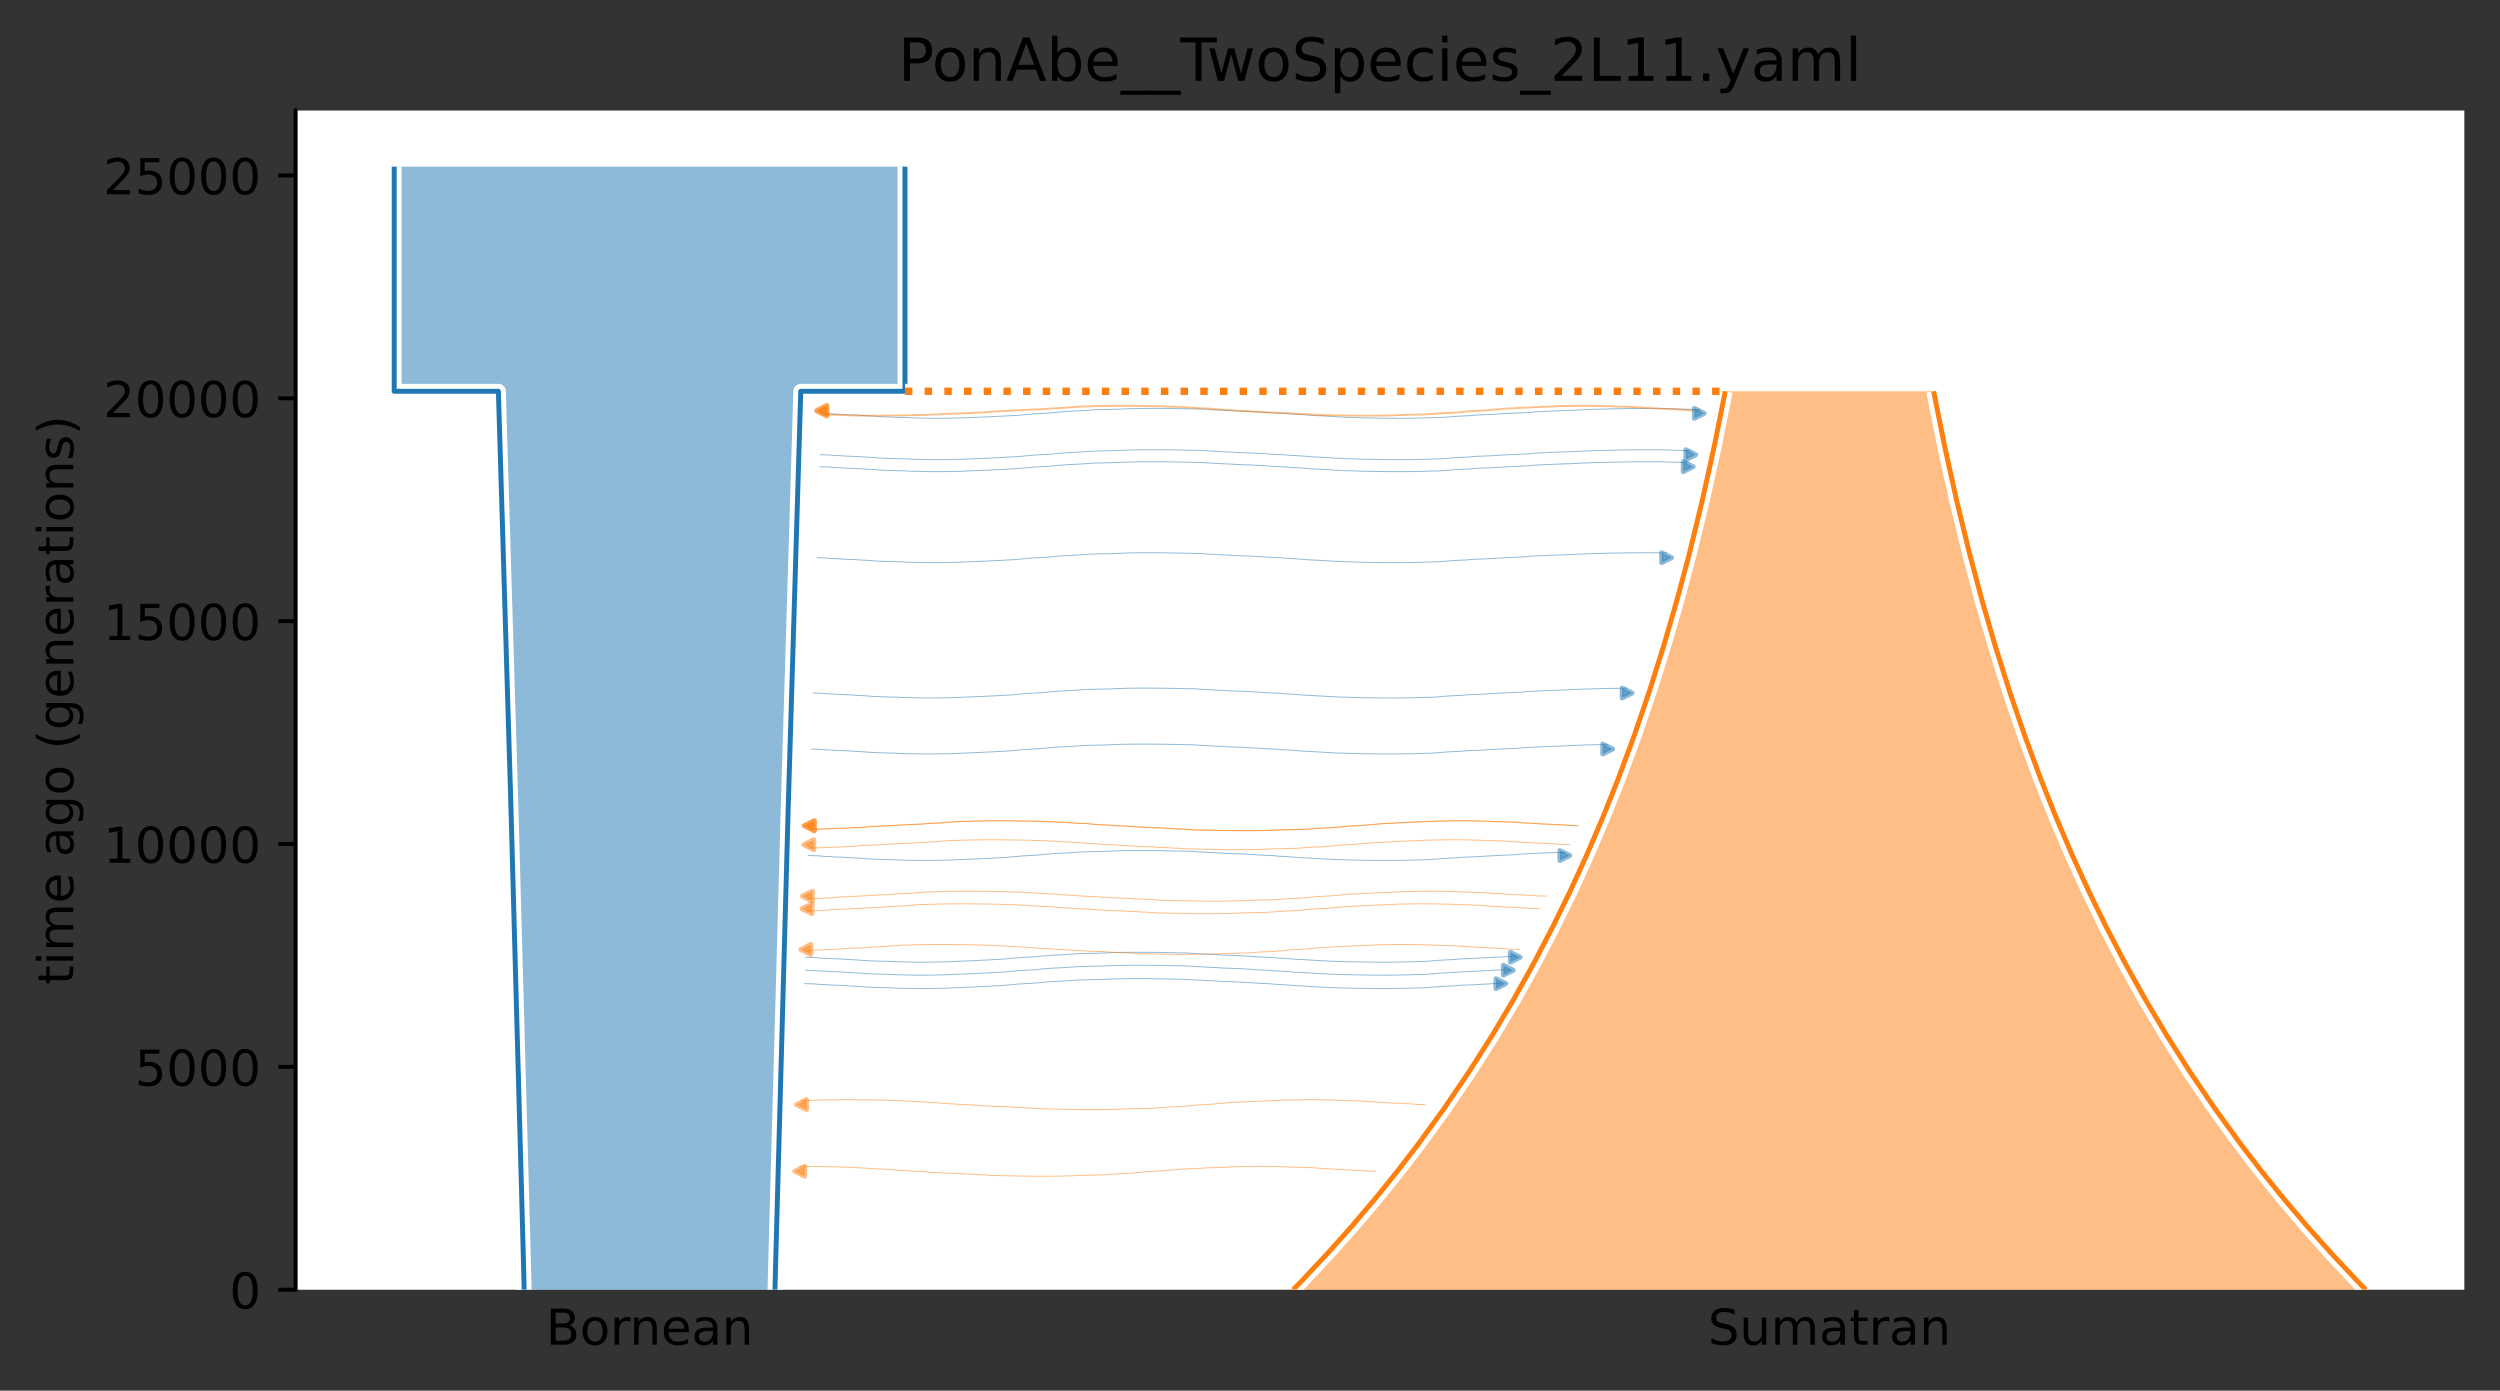 <?xml version="1.0" encoding="utf-8" standalone="no"?>
<!DOCTYPE svg PUBLIC "-//W3C//DTD SVG 1.1//EN"
  "http://www.w3.org/Graphics/SVG/1.1/DTD/svg11.dtd">
<!-- Created with matplotlib (https://matplotlib.org/) -->
<svg height="280.8pt" version="1.1" viewBox="0 0 504.8 280.8" width="504.8pt" xmlns="http://www.w3.org/2000/svg" xmlns:xlink="http://www.w3.org/1999/xlink">
 <rect x="0" y="0" width="504.8" height="280.8" fill="#333333" stroke="none"/>
 <defs>
  <style type="text/css">*{stroke-linecap:butt;stroke-linejoin:round;}</style>
 </defs>
 <g id="figure_1">
  <g id="patch_1">
   <path d="M 0 280.8 
L 504.8 280.8 
L 504.8 0 
L 0 0 
z
" style="fill:none;"/>
  </g>
  <g id="axes_1">
   <g id="patch_2">
    <path d="M 59.691 260.422 
L 497.6 260.422 
L 497.6 22.318 
L 59.691 22.318 
z
" style="fill:#ffffff;"/>
   </g>
   <path clip-path="url(#p84f2cafee1)" d="M 165.67 91.814 
L 166.67 91.845 
L 167.67 91.882 
L 168.67 91.98 
L 169.67 92.012 
L 170.67 92.086 
L 171.67 92.125 
L 172.67 92.16 
L 173.67 92.218 
L 174.67 92.288 
L 175.67 92.34 
L 176.67 92.399 
L 177.67 92.487 
L 178.67 92.534 
L 179.67 92.576 
L 180.67 92.606 
L 181.67 92.633 
L 182.67 92.654 
L 183.67 92.708 
L 184.67 92.736 
L 185.67 92.766 
L 186.67 92.791 
L 187.67 92.802 
L 188.67 92.812 
L 189.67 92.812 
L 190.67 92.803 
L 191.67 92.791 
L 192.67 92.76 
L 193.67 92.749 
L 194.67 92.719 
L 195.67 92.659 
L 196.67 92.622 
L 197.67 92.583 
L 198.67 92.54 
L 199.67 92.507 
L 200.67 92.44 
L 201.67 92.401 
L 202.67 92.358 
L 203.67 92.288 
L 204.67 92.251 
L 205.67 92.193 
L 206.67 92.082 
L 207.67 92.011 
L 208.67 91.898 
L 209.67 91.853 
L 210.67 91.791 
L 211.67 91.743 
L 212.67 91.662 
L 213.67 91.543 
L 214.67 91.473 
L 215.67 91.39 
L 216.67 91.357 
L 217.67 91.306 
L 218.67 91.237 
L 219.67 91.171 
L 220.67 91.094 
L 221.67 91.067 
L 222.67 91.04 
L 223.67 91.018 
L 224.67 90.998 
L 225.67 90.972 
L 226.67 90.922 
L 227.67 90.887 
L 228.67 90.851 
L 229.67 90.836 
L 230.67 90.82 
L 231.67 90.816 
L 232.67 90.814 
L 233.67 90.814 
L 234.67 90.816 
L 235.67 90.83 
L 236.67 90.838 
L 237.67 90.86 
L 238.67 90.883 
L 239.67 90.9 
L 240.67 90.918 
L 241.67 90.939 
L 242.67 90.955 
L 243.67 91.018 
L 244.67 91.093 
L 245.67 91.126 
L 246.67 91.194 
L 247.67 91.248 
L 248.67 91.281 
L 249.67 91.371 
L 250.67 91.4 
L 251.67 91.431 
L 252.67 91.463 
L 253.67 91.517 
L 254.67 91.582 
L 255.67 91.62 
L 256.67 91.716 
L 257.67 91.765 
L 258.67 91.809 
L 259.67 91.849 
L 260.67 91.958 
L 261.67 91.999 
L 262.67 92.062 
L 263.67 92.132 
L 264.67 92.236 
L 265.67 92.273 
L 266.67 92.319 
L 267.67 92.387 
L 268.67 92.436 
L 269.67 92.514 
L 270.67 92.544 
L 271.67 92.614 
L 272.67 92.638 
L 273.67 92.666 
L 274.67 92.708 
L 275.67 92.73 
L 276.67 92.744 
L 277.67 92.77 
L 278.67 92.78 
L 279.67 92.792 
L 280.67 92.803 
L 281.67 92.809 
L 282.67 92.814 
L 283.67 92.808 
L 284.67 92.795 
L 285.67 92.787 
L 286.67 92.763 
L 287.67 92.739 
L 288.67 92.703 
L 289.67 92.677 
L 290.67 92.655 
L 291.67 92.586 
L 292.67 92.511 
L 293.67 92.417 
L 294.67 92.366 
L 295.67 92.312 
L 296.67 92.277 
L 297.67 92.171 
L 298.67 92.119 
L 299.67 92.082 
L 300.67 92.051 
L 301.67 91.99 
L 302.67 91.922 
L 303.67 91.873 
L 304.67 91.808 
L 305.67 91.77 
L 306.67 91.728 
L 307.67 91.686 
L 308.67 91.626 
L 309.67 91.513 
L 310.67 91.461 
L 311.67 91.422 
L 312.67 91.374 
L 313.67 91.318 
L 314.67 91.285 
L 315.67 91.249 
L 316.67 91.217 
L 317.67 91.182 
L 318.67 91.124 
L 319.67 91.079 
L 320.67 91.049 
L 321.67 90.999 
L 322.67 90.974 
L 323.67 90.953 
L 324.67 90.918 
L 325.67 90.893 
L 326.67 90.879 
L 327.67 90.86 
L 328.67 90.845 
L 329.67 90.832 
L 330.67 90.826 
L 331.67 90.819 
L 332.67 90.814 
L 333.67 90.816 
L 334.67 90.819 
L 335.67 90.83 
L 336.67 90.858 
L 337.67 90.902 
L 338.67 90.923 
L 339.67 90.964 
L 341.406 91.004 
" style="fill:none;stroke:#1f77b4;stroke-linecap:square;stroke-opacity:0.5;stroke-width:0.2;"/>
   <path clip-path="url(#p84f2cafee1)" d="M 165.031 112.613 
L 166.031 112.644 
L 167.031 112.681 
L 168.031 112.779 
L 169.031 112.811 
L 170.031 112.885 
L 171.031 112.924 
L 172.031 112.959 
L 173.031 113.017 
L 174.031 113.087 
L 175.031 113.139 
L 176.031 113.198 
L 177.031 113.286 
L 178.031 113.332 
L 179.031 113.375 
L 180.031 113.405 
L 181.031 113.431 
L 182.031 113.453 
L 183.031 113.507 
L 184.031 113.535 
L 185.031 113.565 
L 186.031 113.59 
L 187.031 113.601 
L 188.031 113.611 
L 189.031 113.611 
L 190.031 113.602 
L 191.031 113.59 
L 192.031 113.559 
L 193.031 113.548 
L 194.031 113.518 
L 195.031 113.458 
L 196.031 113.421 
L 197.031 113.382 
L 198.031 113.339 
L 199.031 113.306 
L 200.031 113.239 
L 201.031 113.2 
L 202.031 113.157 
L 203.031 113.087 
L 204.031 113.05 
L 205.031 112.992 
L 206.031 112.881 
L 207.031 112.81 
L 208.031 112.697 
L 209.031 112.651 
L 210.031 112.59 
L 211.031 112.542 
L 212.031 112.461 
L 213.031 112.342 
L 214.031 112.272 
L 215.031 112.189 
L 216.031 112.156 
L 217.031 112.104 
L 218.031 112.036 
L 219.031 111.97 
L 220.031 111.893 
L 221.031 111.866 
L 222.031 111.839 
L 223.031 111.816 
L 224.031 111.797 
L 225.031 111.771 
L 226.031 111.721 
L 227.031 111.686 
L 228.031 111.65 
L 229.031 111.634 
L 230.031 111.619 
L 231.031 111.615 
L 232.031 111.613 
L 233.031 111.613 
L 234.031 111.615 
L 235.031 111.629 
L 236.031 111.637 
L 237.031 111.658 
L 238.031 111.681 
L 239.031 111.699 
L 240.031 111.717 
L 241.031 111.738 
L 242.031 111.754 
L 243.031 111.817 
L 244.031 111.892 
L 245.031 111.925 
L 246.031 111.992 
L 247.031 112.047 
L 248.031 112.08 
L 249.031 112.17 
L 250.031 112.199 
L 251.031 112.23 
L 252.031 112.261 
L 253.031 112.316 
L 254.031 112.381 
L 255.031 112.419 
L 256.031 112.515 
L 257.031 112.564 
L 258.031 112.608 
L 259.031 112.648 
L 260.031 112.757 
L 261.031 112.798 
L 262.031 112.861 
L 263.031 112.93 
L 264.031 113.035 
L 265.031 113.072 
L 266.031 113.118 
L 267.031 113.186 
L 268.031 113.235 
L 269.031 113.313 
L 270.031 113.343 
L 271.031 113.413 
L 272.031 113.437 
L 273.031 113.465 
L 274.031 113.507 
L 275.031 113.529 
L 276.031 113.543 
L 277.031 113.569 
L 278.031 113.579 
L 279.031 113.591 
L 280.031 113.602 
L 281.031 113.608 
L 282.031 113.613 
L 283.031 113.607 
L 284.031 113.594 
L 285.031 113.586 
L 286.031 113.561 
L 287.031 113.538 
L 288.031 113.502 
L 289.031 113.476 
L 290.031 113.453 
L 291.031 113.385 
L 292.031 113.31 
L 293.031 113.216 
L 294.031 113.165 
L 295.031 113.111 
L 296.031 113.076 
L 297.031 112.97 
L 298.031 112.918 
L 299.031 112.881 
L 300.031 112.85 
L 301.031 112.788 
L 302.031 112.721 
L 303.031 112.672 
L 304.031 112.607 
L 305.031 112.569 
L 306.031 112.527 
L 307.031 112.485 
L 308.031 112.425 
L 309.031 112.312 
L 310.031 112.26 
L 311.031 112.22 
L 312.031 112.173 
L 313.031 112.117 
L 314.031 112.084 
L 315.031 112.048 
L 316.031 112.016 
L 317.031 111.981 
L 318.031 111.923 
L 319.031 111.878 
L 320.031 111.848 
L 321.031 111.798 
L 322.031 111.773 
L 323.031 111.752 
L 324.031 111.717 
L 325.031 111.692 
L 326.031 111.678 
L 327.031 111.659 
L 328.031 111.644 
L 329.031 111.631 
L 330.031 111.625 
L 331.031 111.618 
L 332.031 111.613 
L 333.031 111.615 
L 334.031 111.618 
L 335.031 111.629 
L 336.525 111.657 
" style="fill:none;stroke:#1f77b4;stroke-linecap:square;stroke-opacity:0.5;stroke-width:0.2;"/>
   <path clip-path="url(#p84f2cafee1)" d="M 163.257 172.746 
L 164.257 172.777 
L 165.257 172.814 
L 166.257 172.912 
L 167.257 172.945 
L 168.257 173.018 
L 169.257 173.057 
L 170.257 173.092 
L 171.257 173.15 
L 172.257 173.22 
L 173.257 173.272 
L 174.257 173.331 
L 175.257 173.42 
L 176.257 173.466 
L 177.257 173.508 
L 178.257 173.539 
L 179.257 173.565 
L 180.257 173.586 
L 181.257 173.64 
L 182.257 173.668 
L 183.257 173.698 
L 184.257 173.723 
L 185.257 173.735 
L 186.257 173.745 
L 187.257 173.744 
L 188.257 173.735 
L 189.257 173.723 
L 190.257 173.692 
L 191.257 173.681 
L 192.257 173.651 
L 193.257 173.591 
L 194.257 173.554 
L 195.257 173.515 
L 196.257 173.472 
L 197.257 173.44 
L 198.257 173.372 
L 199.257 173.333 
L 200.257 173.29 
L 201.257 173.22 
L 202.257 173.183 
L 203.257 173.125 
L 204.257 173.014 
L 205.257 172.943 
L 206.257 172.831 
L 207.257 172.785 
L 208.257 172.723 
L 209.257 172.675 
L 210.257 172.594 
L 211.257 172.476 
L 212.257 172.405 
L 213.257 172.322 
L 214.257 172.289 
L 215.257 172.238 
L 216.257 172.169 
L 217.257 172.103 
L 218.257 172.026 
L 219.257 171.999 
L 220.257 171.972 
L 221.257 171.95 
L 222.257 171.93 
L 223.257 171.904 
L 224.257 171.854 
L 225.257 171.819 
L 226.257 171.783 
L 227.257 171.768 
L 228.257 171.752 
L 229.257 171.749 
L 230.257 171.746 
L 231.257 171.747 
L 232.257 171.749 
L 233.257 171.762 
L 234.257 171.77 
L 235.257 171.792 
L 236.257 171.815 
L 237.257 171.832 
L 238.257 171.851 
L 239.257 171.871 
L 240.257 171.888 
L 241.257 171.95 
L 242.257 172.026 
L 243.257 172.058 
L 244.257 172.126 
L 245.257 172.18 
L 246.257 172.214 
L 247.257 172.304 
L 248.257 172.332 
L 249.257 172.364 
L 250.257 172.395 
L 251.257 172.45 
L 252.257 172.514 
L 253.257 172.552 
L 254.257 172.648 
L 255.257 172.698 
L 256.257 172.742 
L 257.257 172.782 
L 258.257 172.89 
L 259.257 172.932 
L 260.257 172.994 
L 261.257 173.064 
L 262.257 173.168 
L 263.257 173.205 
L 264.257 173.251 
L 265.257 173.32 
L 266.257 173.368 
L 267.257 173.446 
L 268.257 173.477 
L 269.257 173.546 
L 270.257 173.57 
L 271.257 173.599 
L 272.257 173.64 
L 273.257 173.662 
L 274.257 173.676 
L 275.257 173.703 
L 276.257 173.712 
L 277.257 173.724 
L 278.257 173.736 
L 279.257 173.741 
L 280.257 173.746 
L 281.257 173.74 
L 282.257 173.727 
L 283.257 173.72 
L 284.257 173.695 
L 285.257 173.671 
L 286.257 173.635 
L 287.257 173.609 
L 288.257 173.587 
L 289.257 173.518 
L 290.257 173.444 
L 291.257 173.35 
L 292.257 173.298 
L 293.257 173.245 
L 294.257 173.209 
L 295.257 173.103 
L 296.257 173.051 
L 297.257 173.014 
L 298.257 172.983 
L 299.257 172.922 
L 300.257 172.854 
L 301.257 172.806 
L 302.257 172.74 
L 303.257 172.702 
L 304.257 172.66 
L 305.257 172.618 
L 306.257 172.559 
L 307.257 172.445 
L 308.257 172.393 
L 309.257 172.354 
L 310.257 172.307 
L 311.257 172.25 
L 312.257 172.217 
L 313.257 172.181 
L 314.257 172.149 
L 315.968 172.115 
" style="fill:none;stroke:#1f77b4;stroke-linecap:square;stroke-opacity:0.5;stroke-width:0.2;"/>
   <path clip-path="url(#p84f2cafee1)" d="M 164.211 139.942 
L 165.211 139.973 
L 166.211 140.01 
L 167.211 140.108 
L 168.211 140.14 
L 169.211 140.214 
L 170.211 140.253 
L 171.211 140.288 
L 172.211 140.346 
L 173.211 140.416 
L 174.211 140.468 
L 175.211 140.527 
L 176.211 140.615 
L 177.211 140.662 
L 178.211 140.704 
L 179.211 140.734 
L 180.211 140.761 
L 181.211 140.782 
L 182.211 140.836 
L 183.211 140.864 
L 184.211 140.894 
L 185.211 140.919 
L 186.211 140.93 
L 187.211 140.94 
L 188.211 140.94 
L 189.211 140.931 
L 190.211 140.919 
L 191.211 140.888 
L 192.211 140.877 
L 193.211 140.847 
L 194.211 140.787 
L 195.211 140.75 
L 196.211 140.711 
L 197.211 140.668 
L 198.211 140.635 
L 199.211 140.568 
L 200.211 140.529 
L 201.211 140.486 
L 202.211 140.416 
L 203.211 140.379 
L 204.211 140.321 
L 205.211 140.21 
L 206.211 140.139 
L 207.211 140.026 
L 208.211 139.981 
L 209.211 139.919 
L 210.211 139.871 
L 211.211 139.79 
L 212.211 139.671 
L 213.211 139.601 
L 214.211 139.518 
L 215.211 139.485 
L 216.211 139.434 
L 217.211 139.365 
L 218.211 139.299 
L 219.211 139.222 
L 220.211 139.195 
L 221.211 139.168 
L 222.211 139.146 
L 223.211 139.126 
L 224.211 139.1 
L 225.211 139.05 
L 226.211 139.015 
L 227.211 138.979 
L 228.211 138.964 
L 229.211 138.948 
L 230.211 138.944 
L 231.211 138.942 
L 232.211 138.942 
L 233.211 138.944 
L 234.211 138.958 
L 235.211 138.966 
L 236.211 138.988 
L 237.211 139.011 
L 238.211 139.028 
L 239.211 139.046 
L 240.211 139.067 
L 241.211 139.083 
L 242.211 139.146 
L 243.211 139.221 
L 244.211 139.254 
L 245.211 139.322 
L 246.211 139.376 
L 247.211 139.409 
L 248.211 139.499 
L 249.211 139.528 
L 250.211 139.56 
L 251.211 139.591 
L 252.211 139.645 
L 253.211 139.71 
L 254.211 139.748 
L 255.211 139.844 
L 256.211 139.893 
L 257.211 139.937 
L 258.211 139.978 
L 259.211 140.086 
L 260.211 140.127 
L 261.211 140.19 
L 262.211 140.26 
L 263.211 140.364 
L 264.211 140.401 
L 265.211 140.447 
L 266.211 140.515 
L 267.211 140.564 
L 268.211 140.642 
L 269.211 140.672 
L 270.211 140.742 
L 271.211 140.766 
L 272.211 140.794 
L 273.211 140.836 
L 274.211 140.858 
L 275.211 140.872 
L 276.211 140.898 
L 277.211 140.908 
L 278.211 140.92 
L 279.211 140.931 
L 280.211 140.937 
L 281.211 140.942 
L 282.211 140.936 
L 283.211 140.923 
L 284.211 140.915 
L 285.211 140.891 
L 286.211 140.867 
L 287.211 140.831 
L 288.211 140.805 
L 289.211 140.783 
L 290.211 140.714 
L 291.211 140.639 
L 292.211 140.545 
L 293.211 140.494 
L 294.211 140.44 
L 295.211 140.405 
L 296.211 140.299 
L 297.211 140.247 
L 298.211 140.21 
L 299.211 140.179 
L 300.211 140.118 
L 301.211 140.05 
L 302.211 140.001 
L 303.211 139.936 
L 304.211 139.898 
L 305.211 139.856 
L 306.211 139.814 
L 307.211 139.754 
L 308.211 139.641 
L 309.211 139.589 
L 310.211 139.55 
L 311.211 139.502 
L 312.211 139.446 
L 313.211 139.413 
L 314.211 139.377 
L 315.211 139.345 
L 316.211 139.31 
L 317.211 139.252 
L 318.211 139.207 
L 319.211 139.177 
L 320.211 139.127 
L 321.211 139.102 
L 322.211 139.081 
L 323.211 139.046 
L 324.211 139.021 
L 325.211 139.007 
L 326.211 138.988 
L 327.211 138.973 
L 328.547 138.96 
" style="fill:none;stroke:#1f77b4;stroke-linecap:square;stroke-opacity:0.5;stroke-width:0.2;"/>
   <path clip-path="url(#p84f2cafee1)" d="M 162.603 195.905 
L 163.603 195.936 
L 164.603 195.973 
L 165.603 196.071 
L 166.603 196.103 
L 167.603 196.177 
L 168.603 196.216 
L 169.603 196.251 
L 170.603 196.309 
L 171.603 196.379 
L 172.603 196.431 
L 173.603 196.49 
L 174.603 196.578 
L 175.603 196.625 
L 176.603 196.667 
L 177.603 196.697 
L 178.603 196.724 
L 179.603 196.745 
L 180.603 196.799 
L 181.603 196.827 
L 182.603 196.857 
L 183.603 196.882 
L 184.603 196.893 
L 185.603 196.903 
L 186.603 196.903 
L 187.603 196.894 
L 188.603 196.882 
L 189.603 196.851 
L 190.603 196.84 
L 191.603 196.81 
L 192.603 196.75 
L 193.603 196.713 
L 194.603 196.674 
L 195.603 196.631 
L 196.603 196.598 
L 197.603 196.531 
L 198.603 196.492 
L 199.603 196.449 
L 200.603 196.379 
L 201.603 196.342 
L 202.603 196.284 
L 203.603 196.173 
L 204.603 196.102 
L 205.603 195.989 
L 206.603 195.944 
L 207.603 195.882 
L 208.603 195.834 
L 209.603 195.753 
L 210.603 195.634 
L 211.603 195.564 
L 212.603 195.481 
L 213.603 195.448 
L 214.603 195.397 
L 215.603 195.328 
L 216.603 195.262 
L 217.603 195.185 
L 218.603 195.158 
L 219.603 195.131 
L 220.603 195.109 
L 221.603 195.089 
L 222.603 195.063 
L 223.603 195.013 
L 224.603 194.978 
L 225.603 194.942 
L 226.603 194.927 
L 227.603 194.911 
L 228.603 194.907 
L 229.603 194.905 
L 230.603 194.905 
L 231.603 194.907 
L 232.603 194.921 
L 233.603 194.929 
L 234.603 194.951 
L 235.603 194.974 
L 236.603 194.991 
L 237.603 195.009 
L 238.603 195.03 
L 239.603 195.046 
L 240.603 195.109 
L 241.603 195.184 
L 242.603 195.217 
L 243.603 195.285 
L 244.603 195.339 
L 245.603 195.372 
L 246.603 195.462 
L 247.603 195.491 
L 248.603 195.522 
L 249.603 195.554 
L 250.603 195.608 
L 251.603 195.673 
L 252.603 195.711 
L 253.603 195.807 
L 254.603 195.856 
L 255.603 195.9 
L 256.603 195.94 
L 257.603 196.049 
L 258.603 196.09 
L 259.603 196.153 
L 260.603 196.223 
L 261.603 196.327 
L 262.603 196.364 
L 263.603 196.41 
L 264.603 196.478 
L 265.603 196.527 
L 266.603 196.605 
L 267.603 196.635 
L 268.603 196.705 
L 269.603 196.729 
L 270.603 196.757 
L 271.603 196.799 
L 272.603 196.821 
L 273.603 196.835 
L 274.603 196.861 
L 275.603 196.871 
L 276.603 196.883 
L 277.603 196.894 
L 278.603 196.9 
L 279.603 196.905 
L 280.603 196.899 
L 281.603 196.886 
L 282.603 196.878 
L 283.603 196.854 
L 284.603 196.83 
L 285.603 196.794 
L 286.603 196.768 
L 287.603 196.746 
L 288.603 196.677 
L 289.603 196.602 
L 290.603 196.508 
L 291.603 196.457 
L 292.603 196.403 
L 293.603 196.368 
L 294.603 196.262 
L 295.603 196.21 
L 296.603 196.173 
L 297.603 196.142 
L 298.603 196.081 
L 299.603 196.013 
L 300.603 195.964 
L 301.603 195.899 
L 302.603 195.861 
L 304.555 195.819 
" style="fill:none;stroke:#1f77b4;stroke-linecap:square;stroke-opacity:0.5;stroke-width:0.2;"/>
   <path clip-path="url(#p84f2cafee1)" d="M 165.595 94.239 
L 166.595 94.27 
L 167.595 94.307 
L 168.595 94.405 
L 169.595 94.438 
L 170.595 94.511 
L 171.595 94.55 
L 172.595 94.585 
L 173.595 94.643 
L 174.595 94.713 
L 175.595 94.765 
L 176.595 94.824 
L 177.595 94.913 
L 178.595 94.959 
L 179.595 95.001 
L 180.595 95.032 
L 181.595 95.058 
L 182.595 95.079 
L 183.595 95.133 
L 184.595 95.161 
L 185.595 95.191 
L 186.595 95.216 
L 187.595 95.227 
L 188.595 95.238 
L 189.595 95.237 
L 190.595 95.228 
L 191.595 95.216 
L 192.595 95.185 
L 193.595 95.174 
L 194.595 95.144 
L 195.595 95.084 
L 196.595 95.047 
L 197.595 95.008 
L 198.595 94.965 
L 199.595 94.933 
L 200.595 94.865 
L 201.595 94.826 
L 202.595 94.783 
L 203.595 94.713 
L 204.595 94.676 
L 205.595 94.618 
L 206.595 94.507 
L 207.595 94.436 
L 208.595 94.323 
L 209.595 94.278 
L 210.595 94.216 
L 211.595 94.168 
L 212.595 94.087 
L 213.595 93.969 
L 214.595 93.898 
L 215.595 93.815 
L 216.595 93.782 
L 217.595 93.731 
L 218.595 93.662 
L 219.595 93.596 
L 220.595 93.519 
L 221.595 93.492 
L 222.595 93.465 
L 223.595 93.443 
L 224.595 93.423 
L 225.595 93.397 
L 226.595 93.347 
L 227.595 93.312 
L 228.595 93.276 
L 229.595 93.261 
L 230.595 93.245 
L 231.595 93.242 
L 232.595 93.239 
L 233.595 93.24 
L 234.595 93.242 
L 235.595 93.255 
L 236.595 93.263 
L 237.595 93.285 
L 238.595 93.308 
L 239.595 93.325 
L 240.595 93.343 
L 241.595 93.364 
L 242.595 93.381 
L 243.595 93.443 
L 244.595 93.519 
L 245.595 93.551 
L 246.595 93.619 
L 247.595 93.673 
L 248.595 93.707 
L 249.595 93.797 
L 250.595 93.825 
L 251.595 93.857 
L 252.595 93.888 
L 253.595 93.942 
L 254.595 94.007 
L 255.595 94.045 
L 256.595 94.141 
L 257.595 94.19 
L 258.595 94.235 
L 259.595 94.275 
L 260.595 94.383 
L 261.595 94.425 
L 262.595 94.487 
L 263.595 94.557 
L 264.595 94.661 
L 265.595 94.698 
L 266.595 94.744 
L 267.595 94.813 
L 268.595 94.861 
L 269.595 94.939 
L 270.595 94.97 
L 271.595 95.039 
L 272.595 95.063 
L 273.595 95.092 
L 274.595 95.133 
L 275.595 95.155 
L 276.595 95.169 
L 277.595 95.196 
L 278.595 95.205 
L 279.595 95.217 
L 280.595 95.228 
L 281.595 95.234 
L 282.595 95.239 
L 283.595 95.233 
L 284.595 95.22 
L 285.595 95.213 
L 286.595 95.188 
L 287.595 95.164 
L 288.595 95.128 
L 289.595 95.102 
L 290.595 95.08 
L 291.595 95.011 
L 292.595 94.936 
L 293.595 94.842 
L 294.595 94.791 
L 295.595 94.737 
L 296.595 94.702 
L 297.595 94.596 
L 298.595 94.544 
L 299.595 94.507 
L 300.595 94.476 
L 301.595 94.415 
L 302.595 94.347 
L 303.595 94.298 
L 304.595 94.233 
L 305.595 94.195 
L 306.595 94.153 
L 307.595 94.111 
L 308.595 94.052 
L 309.595 93.938 
L 310.595 93.886 
L 311.595 93.847 
L 312.595 93.8 
L 313.595 93.743 
L 314.595 93.71 
L 315.595 93.674 
L 316.595 93.642 
L 317.595 93.608 
L 318.595 93.549 
L 319.595 93.504 
L 320.595 93.474 
L 321.595 93.424 
L 322.595 93.399 
L 323.595 93.378 
L 324.595 93.343 
L 325.595 93.319 
L 326.595 93.304 
L 327.595 93.286 
L 328.595 93.27 
L 329.595 93.257 
L 330.595 93.251 
L 331.595 93.245 
L 332.595 93.239 
L 333.595 93.241 
L 334.595 93.244 
L 335.595 93.255 
L 336.595 93.283 
L 337.595 93.327 
L 338.595 93.348 
L 339.595 93.389 
L 340.883 93.429 
" style="fill:none;stroke:#1f77b4;stroke-linecap:square;stroke-opacity:0.5;stroke-width:0.2;"/>
   <path clip-path="url(#p84f2cafee1)" d="M 163.878 151.247 
L 164.878 151.278 
L 165.878 151.315 
L 166.878 151.413 
L 167.878 151.446 
L 168.878 151.519 
L 169.878 151.558 
L 170.878 151.593 
L 171.878 151.651 
L 172.878 151.721 
L 173.878 151.773 
L 174.878 151.832 
L 175.878 151.921 
L 176.878 151.967 
L 177.878 152.009 
L 178.878 152.04 
L 179.878 152.066 
L 180.878 152.087 
L 181.878 152.141 
L 182.878 152.169 
L 183.878 152.199 
L 184.878 152.224 
L 185.878 152.235 
L 186.878 152.246 
L 187.878 152.245 
L 188.878 152.236 
L 189.878 152.224 
L 190.878 152.193 
L 191.878 152.182 
L 192.878 152.152 
L 193.878 152.092 
L 194.878 152.055 
L 195.878 152.016 
L 196.878 151.973 
L 197.878 151.941 
L 198.878 151.873 
L 199.878 151.834 
L 200.878 151.791 
L 201.878 151.721 
L 202.878 151.684 
L 203.878 151.626 
L 204.878 151.515 
L 205.878 151.444 
L 206.878 151.332 
L 207.878 151.286 
L 208.878 151.224 
L 209.878 151.176 
L 210.878 151.095 
L 211.878 150.977 
L 212.878 150.906 
L 213.878 150.823 
L 214.878 150.79 
L 215.878 150.739 
L 216.878 150.67 
L 217.878 150.604 
L 218.878 150.527 
L 219.878 150.5 
L 220.878 150.473 
L 221.878 150.451 
L 222.878 150.431 
L 223.878 150.405 
L 224.878 150.355 
L 225.878 150.32 
L 226.878 150.284 
L 227.878 150.269 
L 228.878 150.253 
L 229.878 150.25 
L 230.878 150.247 
L 231.878 150.248 
L 232.878 150.25 
L 233.878 150.263 
L 234.878 150.271 
L 235.878 150.293 
L 236.878 150.316 
L 237.878 150.333 
L 238.878 150.352 
L 239.878 150.372 
L 240.878 150.389 
L 241.878 150.451 
L 242.878 150.527 
L 243.878 150.559 
L 244.878 150.627 
L 245.878 150.681 
L 246.878 150.715 
L 247.878 150.805 
L 248.878 150.833 
L 249.878 150.865 
L 250.878 150.896 
L 251.878 150.951 
L 252.878 151.015 
L 253.878 151.053 
L 254.878 151.149 
L 255.878 151.199 
L 256.878 151.243 
L 257.878 151.283 
L 258.878 151.391 
L 259.878 151.433 
L 260.878 151.495 
L 261.878 151.565 
L 262.878 151.669 
L 263.878 151.706 
L 264.878 151.752 
L 265.878 151.821 
L 266.878 151.869 
L 267.878 151.947 
L 268.878 151.978 
L 269.878 152.047 
L 270.878 152.071 
L 271.878 152.1 
L 272.878 152.141 
L 273.878 152.163 
L 274.878 152.177 
L 275.878 152.204 
L 276.878 152.213 
L 277.878 152.225 
L 278.878 152.237 
L 279.878 152.242 
L 280.878 152.247 
L 281.878 152.241 
L 282.878 152.228 
L 283.878 152.221 
L 284.878 152.196 
L 285.878 152.172 
L 286.878 152.136 
L 287.878 152.11 
L 288.878 152.088 
L 289.878 152.019 
L 290.878 151.944 
L 291.878 151.85 
L 292.878 151.799 
L 293.878 151.745 
L 294.878 151.71 
L 295.878 151.604 
L 296.878 151.552 
L 297.878 151.515 
L 298.878 151.484 
L 299.878 151.423 
L 300.878 151.355 
L 301.878 151.306 
L 302.878 151.241 
L 303.878 151.203 
L 304.878 151.161 
L 305.878 151.119 
L 306.878 151.06 
L 307.878 150.946 
L 308.878 150.894 
L 309.878 150.855 
L 310.878 150.808 
L 311.878 150.751 
L 312.878 150.718 
L 313.878 150.682 
L 314.878 150.65 
L 315.878 150.616 
L 316.878 150.557 
L 317.878 150.512 
L 318.878 150.482 
L 319.878 150.432 
L 320.878 150.407 
L 321.878 150.386 
L 322.878 150.351 
L 324.625 150.327 
" style="fill:none;stroke:#1f77b4;stroke-linecap:square;stroke-opacity:0.5;stroke-width:0.2;"/>
   <path clip-path="url(#p84f2cafee1)" d="M 165.931 83.462 
L 166.931 83.494 
L 167.931 83.531 
L 168.931 83.628 
L 169.931 83.661 
L 170.931 83.734 
L 171.931 83.773 
L 172.931 83.808 
L 173.931 83.866 
L 174.931 83.936 
L 175.931 83.988 
L 176.931 84.047 
L 177.931 84.136 
L 178.931 84.182 
L 179.931 84.224 
L 180.931 84.255 
L 181.931 84.281 
L 182.931 84.302 
L 183.931 84.356 
L 184.931 84.384 
L 185.931 84.414 
L 186.931 84.439 
L 187.931 84.451 
L 188.931 84.461 
L 189.931 84.461 
L 190.931 84.451 
L 191.931 84.439 
L 192.931 84.408 
L 193.931 84.397 
L 194.931 84.367 
L 195.931 84.307 
L 196.931 84.27 
L 197.931 84.231 
L 198.931 84.189 
L 199.931 84.156 
L 200.931 84.088 
L 201.931 84.049 
L 202.931 84.007 
L 203.931 83.936 
L 204.931 83.9 
L 205.931 83.841 
L 206.931 83.73 
L 207.931 83.66 
L 208.931 83.547 
L 209.931 83.501 
L 210.931 83.44 
L 211.931 83.391 
L 212.931 83.31 
L 213.931 83.192 
L 214.931 83.122 
L 215.931 83.038 
L 216.931 83.005 
L 217.931 82.954 
L 218.931 82.886 
L 219.931 82.819 
L 220.931 82.742 
L 221.931 82.715 
L 222.931 82.689 
L 223.931 82.666 
L 224.931 82.646 
L 225.931 82.62 
L 226.931 82.57 
L 227.931 82.535 
L 228.931 82.499 
L 229.931 82.484 
L 230.931 82.468 
L 231.931 82.465 
L 232.931 82.462 
L 233.931 82.463 
L 234.931 82.465 
L 235.931 82.478 
L 236.931 82.486 
L 237.931 82.508 
L 238.931 82.531 
L 239.931 82.548 
L 240.931 82.567 
L 241.931 82.587 
L 242.931 82.604 
L 243.931 82.666 
L 244.931 82.742 
L 245.931 82.774 
L 246.931 82.842 
L 247.931 82.896 
L 248.931 82.93 
L 249.931 83.02 
L 250.931 83.048 
L 251.931 83.08 
L 252.931 83.111 
L 253.931 83.166 
L 254.931 83.23 
L 255.931 83.268 
L 256.931 83.364 
L 257.931 83.414 
L 258.931 83.458 
L 259.931 83.498 
L 260.931 83.606 
L 261.931 83.648 
L 262.931 83.71 
L 263.931 83.78 
L 264.931 83.884 
L 265.931 83.921 
L 266.931 83.967 
L 267.931 84.036 
L 268.931 84.085 
L 269.931 84.162 
L 270.931 84.193 
L 271.931 84.262 
L 272.931 84.286 
L 273.931 84.315 
L 274.931 84.357 
L 275.931 84.378 
L 276.931 84.392 
L 277.931 84.419 
L 278.931 84.428 
L 279.931 84.441 
L 280.931 84.452 
L 281.931 84.457 
L 282.931 84.462 
L 283.931 84.457 
L 284.931 84.443 
L 285.931 84.436 
L 286.931 84.411 
L 287.931 84.387 
L 288.931 84.351 
L 289.931 84.325 
L 290.931 84.303 
L 291.931 84.234 
L 292.931 84.16 
L 293.931 84.066 
L 294.931 84.015 
L 295.931 83.961 
L 296.931 83.925 
L 297.931 83.819 
L 298.931 83.767 
L 299.931 83.73 
L 300.931 83.699 
L 301.931 83.638 
L 302.931 83.571 
L 303.931 83.522 
L 304.931 83.456 
L 305.931 83.418 
L 306.931 83.376 
L 307.931 83.334 
L 308.931 83.275 
L 309.931 83.162 
L 310.931 83.109 
L 311.931 83.07 
L 312.931 83.023 
L 313.931 82.966 
L 314.931 82.933 
L 315.931 82.897 
L 316.931 82.865 
L 317.931 82.831 
L 318.931 82.772 
L 319.931 82.727 
L 320.931 82.698 
L 321.931 82.647 
L 322.931 82.622 
L 323.931 82.601 
L 324.931 82.566 
L 325.931 82.542 
L 326.931 82.528 
L 327.931 82.509 
L 328.931 82.493 
L 329.931 82.48 
L 330.931 82.475 
L 331.931 82.468 
L 332.931 82.463 
L 333.931 82.464 
L 334.931 82.467 
L 335.931 82.478 
L 336.931 82.506 
L 337.931 82.55 
L 338.931 82.571 
L 339.931 82.612 
L 340.931 82.652 
L 341.931 82.671 
L 343.122 82.694 
" style="fill:none;stroke:#1f77b4;stroke-linecap:square;stroke-opacity:0.5;stroke-width:0.2;"/>
   <path clip-path="url(#p84f2cafee1)" d="M 162.676 193.286 
L 163.676 193.318 
L 164.676 193.355 
L 165.676 193.452 
L 166.676 193.485 
L 167.676 193.559 
L 168.676 193.597 
L 169.676 193.633 
L 170.676 193.69 
L 171.676 193.761 
L 172.676 193.813 
L 173.676 193.872 
L 174.676 193.96 
L 175.676 194.006 
L 176.676 194.049 
L 177.676 194.079 
L 178.676 194.105 
L 179.676 194.126 
L 180.676 194.181 
L 181.676 194.208 
L 182.676 194.238 
L 183.676 194.264 
L 184.676 194.275 
L 185.676 194.285 
L 186.676 194.285 
L 187.676 194.275 
L 188.676 194.264 
L 189.676 194.233 
L 190.676 194.221 
L 191.676 194.191 
L 192.676 194.131 
L 193.676 194.094 
L 194.676 194.055 
L 195.676 194.013 
L 196.676 193.98 
L 197.676 193.913 
L 198.676 193.873 
L 199.676 193.831 
L 200.676 193.76 
L 201.676 193.724 
L 202.676 193.665 
L 203.676 193.554 
L 204.676 193.484 
L 205.676 193.371 
L 206.676 193.325 
L 207.676 193.264 
L 208.676 193.215 
L 209.676 193.134 
L 210.676 193.016 
L 211.676 192.946 
L 212.676 192.862 
L 213.676 192.829 
L 214.676 192.778 
L 215.676 192.71 
L 216.676 192.643 
L 217.676 192.567 
L 218.676 192.539 
L 219.676 192.513 
L 220.676 192.49 
L 221.676 192.471 
L 222.676 192.444 
L 223.676 192.394 
L 224.676 192.359 
L 225.676 192.323 
L 226.676 192.308 
L 227.676 192.292 
L 228.676 192.289 
L 229.676 192.287 
L 230.676 192.287 
L 231.676 192.289 
L 232.676 192.302 
L 233.676 192.311 
L 234.676 192.332 
L 235.676 192.355 
L 236.676 192.372 
L 237.676 192.391 
L 238.676 192.411 
L 239.676 192.428 
L 240.676 192.491 
L 241.676 192.566 
L 242.676 192.599 
L 243.676 192.666 
L 244.676 192.72 
L 245.676 192.754 
L 246.676 192.844 
L 247.676 192.873 
L 248.676 192.904 
L 249.676 192.935 
L 250.676 192.99 
L 251.676 193.054 
L 252.676 193.093 
L 253.676 193.189 
L 254.676 193.238 
L 255.676 193.282 
L 256.676 193.322 
L 257.676 193.43 
L 258.676 193.472 
L 259.676 193.534 
L 260.676 193.604 
L 261.676 193.709 
L 262.676 193.746 
L 263.676 193.791 
L 264.676 193.86 
L 265.676 193.909 
L 266.676 193.986 
L 267.676 194.017 
L 268.676 194.086 
L 269.676 194.11 
L 270.676 194.139 
L 271.676 194.181 
L 272.676 194.202 
L 273.676 194.216 
L 274.676 194.243 
L 275.676 194.252 
L 276.676 194.265 
L 277.676 194.276 
L 278.676 194.281 
L 279.676 194.286 
L 280.676 194.281 
L 281.676 194.267 
L 282.676 194.26 
L 283.676 194.235 
L 284.676 194.212 
L 285.676 194.175 
L 286.676 194.149 
L 287.676 194.127 
L 288.676 194.058 
L 289.676 193.984 
L 290.676 193.89 
L 291.676 193.839 
L 292.676 193.785 
L 293.676 193.75 
L 294.676 193.643 
L 295.676 193.591 
L 296.676 193.554 
L 297.676 193.523 
L 298.676 193.462 
L 299.676 193.395 
L 300.676 193.346 
L 301.676 193.281 
L 302.676 193.242 
L 303.676 193.2 
L 304.676 193.158 
L 305.968 193.099 
" style="fill:none;stroke:#1f77b4;stroke-linecap:square;stroke-opacity:0.5;stroke-width:0.2;"/>
   <path clip-path="url(#p84f2cafee1)" d="M 162.527 198.61 
L 163.527 198.641 
L 164.527 198.678 
L 165.527 198.776 
L 166.527 198.808 
L 167.527 198.882 
L 168.527 198.921 
L 169.527 198.956 
L 170.527 199.014 
L 171.527 199.084 
L 172.527 199.136 
L 173.527 199.195 
L 174.527 199.283 
L 175.527 199.33 
L 176.527 199.372 
L 177.527 199.402 
L 178.527 199.428 
L 179.527 199.45 
L 180.527 199.504 
L 181.527 199.532 
L 182.527 199.562 
L 183.527 199.587 
L 184.527 199.598 
L 185.527 199.608 
L 186.527 199.608 
L 187.527 199.599 
L 188.527 199.587 
L 189.527 199.556 
L 190.527 199.545 
L 191.527 199.515 
L 192.527 199.455 
L 193.527 199.418 
L 194.527 199.379 
L 195.527 199.336 
L 196.527 199.303 
L 197.527 199.236 
L 198.527 199.197 
L 199.527 199.154 
L 200.527 199.084 
L 201.527 199.047 
L 202.527 198.989 
L 203.527 198.878 
L 204.527 198.807 
L 205.527 198.694 
L 206.527 198.648 
L 207.527 198.587 
L 208.527 198.539 
L 209.527 198.458 
L 210.527 198.339 
L 211.527 198.269 
L 212.527 198.186 
L 213.527 198.153 
L 214.527 198.101 
L 215.527 198.033 
L 216.527 197.967 
L 217.527 197.89 
L 218.527 197.863 
L 219.527 197.836 
L 220.527 197.814 
L 221.527 197.794 
L 222.527 197.768 
L 223.527 197.718 
L 224.527 197.683 
L 225.527 197.647 
L 226.527 197.632 
L 227.527 197.616 
L 228.527 197.612 
L 229.527 197.61 
L 230.527 197.61 
L 231.527 197.612 
L 232.527 197.626 
L 233.527 197.634 
L 234.527 197.656 
L 235.527 197.679 
L 236.527 197.696 
L 237.527 197.714 
L 238.527 197.735 
L 239.527 197.751 
L 240.527 197.814 
L 241.527 197.889 
L 242.527 197.922 
L 243.527 197.99 
L 244.527 198.044 
L 245.527 198.077 
L 246.527 198.167 
L 247.527 198.196 
L 248.527 198.227 
L 249.527 198.258 
L 250.527 198.313 
L 251.527 198.378 
L 252.527 198.416 
L 253.527 198.512 
L 254.527 198.561 
L 255.527 198.605 
L 256.527 198.645 
L 257.527 198.754 
L 258.527 198.795 
L 259.527 198.858 
L 260.527 198.928 
L 261.527 199.032 
L 262.527 199.069 
L 263.527 199.115 
L 264.527 199.183 
L 265.527 199.232 
L 266.527 199.31 
L 267.527 199.34 
L 268.527 199.41 
L 269.527 199.434 
L 270.527 199.462 
L 271.527 199.504 
L 272.527 199.526 
L 273.527 199.54 
L 274.527 199.566 
L 275.527 199.576 
L 276.527 199.588 
L 277.527 199.599 
L 278.527 199.605 
L 279.527 199.61 
L 280.527 199.604 
L 281.527 199.591 
L 282.527 199.583 
L 283.527 199.559 
L 284.527 199.535 
L 285.527 199.499 
L 286.527 199.473 
L 287.527 199.45 
L 288.527 199.382 
L 289.527 199.307 
L 290.527 199.213 
L 291.527 199.162 
L 292.527 199.108 
L 293.527 199.073 
L 294.527 198.967 
L 295.527 198.915 
L 296.527 198.878 
L 297.527 198.847 
L 298.527 198.786 
L 299.527 198.718 
L 300.527 198.669 
L 301.527 198.604 
L 303.06 198.566 
" style="fill:none;stroke:#1f77b4;stroke-linecap:square;stroke-opacity:0.5;stroke-width:0.2;"/>
   <path clip-path="url(#p84f2cafee1)" d="M 287.756 223.049 
L 286.756 223.017 
L 285.756 222.98 
L 284.756 222.882 
L 283.756 222.85 
L 282.756 222.776 
L 281.756 222.738 
L 280.756 222.702 
L 279.756 222.645 
L 278.756 222.574 
L 277.756 222.522 
L 276.756 222.463 
L 275.756 222.375 
L 274.756 222.329 
L 273.756 222.286 
L 272.756 222.256 
L 271.756 222.23 
L 270.756 222.209 
L 269.756 222.154 
L 268.756 222.126 
L 267.756 222.097 
L 266.756 222.071 
L 265.756 222.06 
L 264.756 222.05 
L 263.756 222.05 
L 262.756 222.06 
L 261.756 222.071 
L 260.756 222.102 
L 259.756 222.114 
L 258.756 222.144 
L 257.756 222.203 
L 256.756 222.241 
L 255.756 222.28 
L 254.756 222.322 
L 253.756 222.355 
L 252.756 222.422 
L 251.756 222.461 
L 250.756 222.504 
L 249.756 222.575 
L 248.756 222.611 
L 247.756 222.67 
L 246.756 222.78 
L 245.756 222.851 
L 244.756 222.964 
L 243.756 223.01 
L 242.756 223.071 
L 241.756 223.12 
L 240.756 223.2 
L 239.756 223.319 
L 238.756 223.389 
L 237.756 223.472 
L 236.756 223.506 
L 235.756 223.557 
L 234.756 223.625 
L 233.756 223.691 
L 232.756 223.768 
L 231.756 223.796 
L 230.756 223.822 
L 229.756 223.845 
L 228.756 223.864 
L 227.756 223.891 
L 226.756 223.94 
L 225.756 223.976 
L 224.756 224.011 
L 223.756 224.027 
L 222.756 224.043 
L 221.756 224.046 
L 220.756 224.048 
L 219.756 224.048 
L 218.756 224.046 
L 217.756 224.033 
L 216.756 224.024 
L 215.756 224.003 
L 214.756 223.98 
L 213.756 223.963 
L 212.756 223.944 
L 211.756 223.924 
L 210.756 223.907 
L 209.756 223.844 
L 208.756 223.769 
L 207.756 223.736 
L 206.756 223.669 
L 205.756 223.615 
L 204.756 223.581 
L 203.756 223.491 
L 202.756 223.462 
L 201.756 223.431 
L 200.756 223.4 
L 199.756 223.345 
L 198.756 223.28 
L 197.756 223.242 
L 196.756 223.146 
L 195.756 223.097 
L 194.756 223.053 
L 193.756 223.013 
L 192.756 222.905 
L 191.756 222.863 
L 190.756 222.801 
L 189.756 222.731 
L 188.756 222.626 
L 187.756 222.589 
L 186.756 222.543 
L 185.756 222.475 
L 184.756 222.426 
L 183.756 222.349 
L 182.756 222.318 
L 181.756 222.249 
L 180.756 222.225 
L 179.756 222.196 
L 178.756 222.154 
L 177.756 222.133 
L 176.756 222.119 
L 175.756 222.092 
L 174.756 222.083 
L 173.756 222.07 
L 172.756 222.059 
L 171.756 222.053 
L 170.756 222.049 
L 169.756 222.054 
L 168.756 222.067 
L 167.756 222.075 
L 166.756 222.1 
L 165.756 222.123 
L 164.756 222.16 
L 163.756 222.185 
L 161.856 222.208 
" style="fill:none;stroke:#ff7f0e;stroke-linecap:square;stroke-opacity:0.5;stroke-width:0.2;"/>
   <path clip-path="url(#p84f2cafee1)" d="M 310.968 183.492 
L 309.968 183.461 
L 308.968 183.424 
L 307.968 183.326 
L 306.968 183.294 
L 305.968 183.22 
L 304.968 183.182 
L 303.968 183.146 
L 302.968 183.089 
L 301.968 183.018 
L 300.968 182.966 
L 299.968 182.907 
L 298.968 182.819 
L 297.968 182.773 
L 296.968 182.73 
L 295.968 182.7 
L 294.968 182.674 
L 293.968 182.653 
L 292.968 182.598 
L 291.968 182.57 
L 290.968 182.541 
L 289.968 182.515 
L 288.968 182.504 
L 287.968 182.494 
L 286.968 182.494 
L 285.968 182.504 
L 284.968 182.515 
L 283.968 182.546 
L 282.968 182.557 
L 281.968 182.588 
L 280.968 182.647 
L 279.968 182.685 
L 278.968 182.724 
L 277.968 182.766 
L 276.968 182.799 
L 275.968 182.866 
L 274.968 182.905 
L 273.968 182.948 
L 272.968 183.019 
L 271.968 183.055 
L 270.968 183.113 
L 269.968 183.224 
L 268.968 183.295 
L 267.968 183.408 
L 266.968 183.454 
L 265.968 183.515 
L 264.968 183.564 
L 263.968 183.644 
L 262.968 183.763 
L 261.968 183.833 
L 260.968 183.916 
L 259.968 183.949 
L 258.968 184.001 
L 257.968 184.069 
L 256.968 184.135 
L 255.968 184.212 
L 254.968 184.24 
L 253.968 184.266 
L 252.968 184.289 
L 251.968 184.308 
L 250.968 184.335 
L 249.968 184.384 
L 248.968 184.419 
L 247.968 184.455 
L 246.968 184.471 
L 245.968 184.486 
L 244.968 184.49 
L 243.968 184.492 
L 242.968 184.492 
L 241.968 184.49 
L 240.968 184.477 
L 239.968 184.468 
L 238.968 184.447 
L 237.968 184.424 
L 236.968 184.406 
L 235.968 184.388 
L 234.968 184.368 
L 233.968 184.351 
L 232.968 184.288 
L 231.968 184.213 
L 230.968 184.18 
L 229.968 184.113 
L 228.968 184.059 
L 227.968 184.025 
L 226.968 183.935 
L 225.968 183.906 
L 224.968 183.875 
L 223.968 183.844 
L 222.968 183.789 
L 221.968 183.724 
L 220.968 183.686 
L 219.968 183.59 
L 218.968 183.541 
L 217.968 183.497 
L 216.968 183.457 
L 215.968 183.348 
L 214.968 183.307 
L 213.968 183.245 
L 212.968 183.175 
L 211.968 183.07 
L 210.968 183.033 
L 209.968 182.987 
L 208.968 182.919 
L 207.968 182.87 
L 206.968 182.792 
L 205.968 182.762 
L 204.968 182.692 
L 203.968 182.668 
L 202.968 182.64 
L 201.968 182.598 
L 200.968 182.576 
L 199.968 182.563 
L 198.968 182.536 
L 197.968 182.526 
L 196.968 182.514 
L 195.968 182.503 
L 194.968 182.497 
L 193.968 182.493 
L 192.968 182.498 
L 191.968 182.511 
L 190.968 182.519 
L 189.968 182.544 
L 188.968 182.567 
L 187.968 182.603 
L 186.968 182.629 
L 185.968 182.652 
L 184.968 182.72 
L 183.968 182.795 
L 182.968 182.889 
L 181.968 182.94 
L 180.968 182.994 
L 179.968 183.029 
L 178.968 183.135 
L 177.968 183.188 
L 176.968 183.224 
L 175.968 183.256 
L 174.968 183.317 
L 173.968 183.384 
L 172.968 183.433 
L 171.968 183.498 
L 170.968 183.536 
L 169.968 183.578 
L 168.968 183.62 
L 167.968 183.68 
L 166.968 183.793 
L 165.968 183.845 
L 164.968 183.885 
L 163.968 183.932 
L 162.951 183.989 
" style="fill:none;stroke:#ff7f0e;stroke-linecap:square;stroke-opacity:0.5;stroke-width:0.2;"/>
   <path clip-path="url(#p84f2cafee1)" d="M 343.209 83.02 
L 342.209 82.988 
L 341.209 82.951 
L 340.209 82.853 
L 339.209 82.821 
L 338.209 82.747 
L 337.209 82.709 
L 336.209 82.673 
L 335.209 82.616 
L 334.209 82.545 
L 333.209 82.493 
L 332.209 82.434 
L 331.209 82.346 
L 330.209 82.3 
L 329.209 82.257 
L 328.209 82.227 
L 327.209 82.201 
L 326.209 82.18 
L 325.209 82.125 
L 324.209 82.097 
L 323.209 82.068 
L 322.209 82.042 
L 321.209 82.031 
L 320.209 82.021 
L 319.209 82.021 
L 318.209 82.031 
L 317.209 82.042 
L 316.209 82.073 
L 315.209 82.085 
L 314.209 82.115 
L 313.209 82.174 
L 312.209 82.212 
L 311.209 82.251 
L 310.209 82.293 
L 309.209 82.326 
L 308.209 82.393 
L 307.209 82.433 
L 306.209 82.475 
L 305.209 82.546 
L 304.209 82.582 
L 303.209 82.641 
L 302.209 82.752 
L 301.209 82.822 
L 300.209 82.935 
L 299.209 82.981 
L 298.209 83.042 
L 297.209 83.091 
L 296.209 83.171 
L 295.209 83.29 
L 294.209 83.36 
L 293.209 83.443 
L 292.209 83.477 
L 291.209 83.528 
L 290.209 83.596 
L 289.209 83.662 
L 288.209 83.739 
L 287.209 83.767 
L 286.209 83.793 
L 285.209 83.816 
L 284.209 83.835 
L 283.209 83.862 
L 282.209 83.912 
L 281.209 83.947 
L 280.209 83.982 
L 279.209 83.998 
L 278.209 84.014 
L 277.209 84.017 
L 276.209 84.019 
L 275.209 84.019 
L 274.209 84.017 
L 273.209 84.004 
L 272.209 83.995 
L 271.209 83.974 
L 270.209 83.951 
L 269.209 83.934 
L 268.209 83.915 
L 267.209 83.895 
L 266.209 83.878 
L 265.209 83.815 
L 264.209 83.74 
L 263.209 83.707 
L 262.209 83.64 
L 261.209 83.586 
L 260.209 83.552 
L 259.209 83.462 
L 258.209 83.433 
L 257.209 83.402 
L 256.209 83.371 
L 255.209 83.316 
L 254.209 83.251 
L 253.209 83.213 
L 252.209 83.117 
L 251.209 83.068 
L 250.209 83.024 
L 249.209 82.984 
L 248.209 82.876 
L 247.209 82.834 
L 246.209 82.772 
L 245.209 82.702 
L 244.209 82.597 
L 243.209 82.56 
L 242.209 82.514 
L 241.209 82.446 
L 240.209 82.397 
L 239.209 82.32 
L 238.209 82.289 
L 237.209 82.22 
L 236.209 82.196 
L 235.209 82.167 
L 234.209 82.125 
L 233.209 82.104 
L 232.209 82.09 
L 231.209 82.063 
L 230.209 82.054 
L 229.209 82.041 
L 228.209 82.03 
L 227.209 82.024 
L 226.209 82.02 
L 225.209 82.025 
L 224.209 82.039 
L 223.209 82.046 
L 222.209 82.071 
L 221.209 82.094 
L 220.209 82.131 
L 219.209 82.157 
L 218.209 82.179 
L 217.209 82.248 
L 216.209 82.322 
L 215.209 82.416 
L 214.209 82.467 
L 213.209 82.521 
L 212.209 82.556 
L 211.209 82.662 
L 210.209 82.715 
L 209.209 82.752 
L 208.209 82.783 
L 207.209 82.844 
L 206.209 82.911 
L 205.209 82.96 
L 204.209 83.025 
L 203.209 83.064 
L 202.209 83.106 
L 201.209 83.148 
L 200.209 83.207 
L 199.209 83.32 
L 198.209 83.372 
L 197.209 83.412 
L 196.209 83.459 
L 195.209 83.516 
L 194.209 83.548 
L 193.209 83.585 
L 192.209 83.617 
L 191.209 83.651 
L 190.209 83.709 
L 189.209 83.755 
L 188.209 83.784 
L 187.209 83.835 
L 186.209 83.86 
L 185.209 83.881 
L 184.209 83.916 
L 183.209 83.94 
L 182.209 83.954 
L 181.209 83.973 
L 180.209 83.989 
L 179.209 84.001 
L 178.209 84.007 
L 177.209 84.014 
L 176.209 84.019 
L 175.209 84.017 
L 174.209 84.015 
L 173.209 84.003 
L 172.209 83.975 
L 171.209 83.931 
L 170.209 83.911 
L 169.209 83.87 
L 168.209 83.83 
L 167.209 83.811 
L 165.945 83.788 
" style="fill:none;stroke:#ff7f0e;stroke-linecap:square;stroke-opacity:0.5;stroke-width:0.2;"/>
   <path clip-path="url(#p84f2cafee1)" d="M 316.927 170.559 
L 315.927 170.528 
L 314.927 170.491 
L 313.927 170.393 
L 312.927 170.36 
L 311.927 170.287 
L 310.927 170.248 
L 309.927 170.213 
L 308.927 170.155 
L 307.927 170.085 
L 306.927 170.033 
L 305.927 169.974 
L 304.927 169.885 
L 303.927 169.839 
L 302.927 169.797 
L 301.927 169.766 
L 300.927 169.74 
L 299.927 169.719 
L 298.927 169.665 
L 297.927 169.637 
L 296.927 169.607 
L 295.927 169.582 
L 294.927 169.571 
L 293.927 169.56 
L 292.927 169.561 
L 291.927 169.57 
L 290.927 169.582 
L 289.927 169.613 
L 288.927 169.624 
L 287.927 169.654 
L 286.927 169.714 
L 285.927 169.751 
L 284.927 169.79 
L 283.927 169.833 
L 282.927 169.865 
L 281.927 169.933 
L 280.927 169.972 
L 279.927 170.015 
L 278.927 170.085 
L 277.927 170.122 
L 276.927 170.18 
L 275.927 170.291 
L 274.927 170.362 
L 273.927 170.475 
L 272.927 170.52 
L 271.927 170.582 
L 270.927 170.63 
L 269.927 170.711 
L 268.927 170.829 
L 267.927 170.9 
L 266.927 170.983 
L 265.927 171.016 
L 264.927 171.067 
L 263.927 171.136 
L 262.927 171.202 
L 261.927 171.279 
L 260.927 171.306 
L 259.927 171.333 
L 258.927 171.355 
L 257.927 171.375 
L 256.927 171.401 
L 255.927 171.451 
L 254.927 171.486 
L 253.927 171.522 
L 252.927 171.537 
L 251.927 171.553 
L 250.927 171.556 
L 249.927 171.559 
L 248.927 171.558 
L 247.927 171.556 
L 246.927 171.543 
L 245.927 171.535 
L 244.927 171.513 
L 243.927 171.49 
L 242.927 171.473 
L 241.927 171.455 
L 240.927 171.434 
L 239.927 171.417 
L 238.927 171.355 
L 237.927 171.279 
L 236.927 171.247 
L 235.927 171.179 
L 234.927 171.125 
L 233.927 171.091 
L 232.927 171.001 
L 231.927 170.973 
L 230.927 170.941 
L 229.927 170.91 
L 228.927 170.855 
L 227.927 170.791 
L 226.927 170.753 
L 225.927 170.657 
L 224.927 170.608 
L 223.927 170.563 
L 222.927 170.523 
L 221.927 170.415 
L 220.927 170.373 
L 219.927 170.311 
L 218.927 170.241 
L 217.927 170.137 
L 216.927 170.1 
L 215.927 170.054 
L 214.927 169.985 
L 213.927 169.937 
L 212.927 169.859 
L 211.927 169.828 
L 210.927 169.759 
L 209.927 169.735 
L 208.927 169.706 
L 207.927 169.665 
L 206.927 169.643 
L 205.927 169.629 
L 204.927 169.602 
L 203.927 169.593 
L 202.927 169.581 
L 201.927 169.57 
L 200.927 169.564 
L 199.927 169.559 
L 198.927 169.565 
L 197.927 169.578 
L 196.927 169.585 
L 195.927 169.61 
L 194.927 169.634 
L 193.927 169.67 
L 192.927 169.696 
L 191.927 169.718 
L 190.927 169.787 
L 189.927 169.862 
L 188.927 169.956 
L 187.927 170.007 
L 186.927 170.061 
L 185.927 170.096 
L 184.927 170.202 
L 183.927 170.254 
L 182.927 170.291 
L 181.927 170.322 
L 180.927 170.383 
L 179.927 170.451 
L 178.927 170.5 
L 177.927 170.565 
L 176.927 170.603 
L 175.927 170.645 
L 174.927 170.687 
L 173.927 170.746 
L 172.927 170.86 
L 171.927 170.912 
L 170.927 170.951 
L 169.927 170.998 
L 168.927 171.055 
L 167.927 171.088 
L 166.927 171.124 
L 165.927 171.156 
L 164.927 171.19 
L 163.32 171.249 
" style="fill:none;stroke:#ff7f0e;stroke-linecap:square;stroke-opacity:0.5;stroke-width:0.2;"/>
   <path clip-path="url(#p84f2cafee1)" d="M 306.805 191.707 
L 305.805 191.676 
L 304.805 191.639 
L 303.805 191.541 
L 302.805 191.509 
L 301.805 191.435 
L 300.805 191.397 
L 299.805 191.361 
L 298.805 191.304 
L 297.805 191.233 
L 296.805 191.181 
L 295.805 191.122 
L 294.805 191.034 
L 293.805 190.988 
L 292.805 190.945 
L 291.805 190.915 
L 290.805 190.889 
L 289.805 190.868 
L 288.805 190.813 
L 287.805 190.785 
L 286.805 190.756 
L 285.805 190.73 
L 284.805 190.719 
L 283.805 190.709 
L 282.805 190.709 
L 281.805 190.719 
L 280.805 190.73 
L 279.805 190.761 
L 278.805 190.772 
L 277.805 190.803 
L 276.805 190.862 
L 275.805 190.9 
L 274.805 190.939 
L 273.805 190.981 
L 272.805 191.014 
L 271.805 191.081 
L 270.805 191.12 
L 269.805 191.163 
L 268.805 191.234 
L 267.805 191.27 
L 266.805 191.328 
L 265.805 191.439 
L 264.805 191.51 
L 263.805 191.623 
L 262.805 191.669 
L 261.805 191.73 
L 260.805 191.779 
L 259.805 191.859 
L 258.805 191.978 
L 257.805 192.048 
L 256.805 192.131 
L 255.805 192.164 
L 254.805 192.216 
L 253.805 192.284 
L 252.805 192.35 
L 251.805 192.427 
L 250.805 192.455 
L 249.805 192.481 
L 248.805 192.504 
L 247.805 192.523 
L 246.805 192.55 
L 245.805 192.599 
L 244.805 192.634 
L 243.805 192.67 
L 242.805 192.686 
L 241.805 192.701 
L 240.805 192.705 
L 239.805 192.707 
L 238.805 192.707 
L 237.805 192.705 
L 236.805 192.692 
L 235.805 192.683 
L 234.805 192.662 
L 233.805 192.639 
L 232.805 192.621 
L 231.805 192.603 
L 230.805 192.583 
L 229.805 192.566 
L 228.805 192.503 
L 227.805 192.428 
L 226.805 192.395 
L 225.805 192.328 
L 224.805 192.274 
L 223.805 192.24 
L 222.805 192.15 
L 221.805 192.121 
L 220.805 192.09 
L 219.805 192.059 
L 218.805 192.004 
L 217.805 191.939 
L 216.805 191.901 
L 215.805 191.805 
L 214.805 191.756 
L 213.805 191.712 
L 212.805 191.672 
L 211.805 191.563 
L 210.805 191.522 
L 209.805 191.46 
L 208.805 191.39 
L 207.805 191.285 
L 206.805 191.248 
L 205.805 191.202 
L 204.805 191.134 
L 203.805 191.085 
L 202.805 191.007 
L 201.805 190.977 
L 200.805 190.907 
L 199.805 190.883 
L 198.805 190.855 
L 197.805 190.813 
L 196.805 190.791 
L 195.805 190.778 
L 194.805 190.751 
L 193.805 190.741 
L 192.805 190.729 
L 191.805 190.718 
L 190.805 190.712 
L 189.805 190.708 
L 188.805 190.713 
L 187.805 190.726 
L 186.805 190.734 
L 185.805 190.759 
L 184.805 190.782 
L 183.805 190.818 
L 182.805 190.844 
L 181.805 190.867 
L 180.805 190.935 
L 179.805 191.01 
L 178.805 191.104 
L 177.805 191.155 
L 176.805 191.209 
L 175.805 191.244 
L 174.805 191.35 
L 173.805 191.403 
L 172.805 191.439 
L 171.805 191.471 
L 170.805 191.532 
L 169.805 191.599 
L 168.805 191.648 
L 167.805 191.713 
L 166.805 191.751 
L 165.805 191.793 
L 164.805 191.835 
L 163.805 191.895 
L 162.72 192.008 
" style="fill:none;stroke:#ff7f0e;stroke-linecap:square;stroke-opacity:0.5;stroke-width:0.2;"/>
   <path clip-path="url(#p84f2cafee1)" d="M 318.559 166.738 
L 317.559 166.706 
L 316.559 166.669 
L 315.559 166.572 
L 314.559 166.539 
L 313.559 166.465 
L 312.559 166.427 
L 311.559 166.391 
L 310.559 166.334 
L 309.559 166.263 
L 308.559 166.211 
L 307.559 166.152 
L 306.559 166.064 
L 305.559 166.018 
L 304.559 165.975 
L 303.559 165.945 
L 302.559 165.919 
L 301.559 165.898 
L 300.559 165.843 
L 299.559 165.815 
L 298.559 165.786 
L 297.559 165.76 
L 296.559 165.749 
L 295.559 165.739 
L 294.559 165.739 
L 293.559 165.749 
L 292.559 165.76 
L 291.559 165.791 
L 290.559 165.803 
L 289.559 165.833 
L 288.559 165.892 
L 287.559 165.93 
L 286.559 165.969 
L 285.559 166.011 
L 284.559 166.044 
L 283.559 166.111 
L 282.559 166.151 
L 281.559 166.193 
L 280.559 166.264 
L 279.559 166.3 
L 278.559 166.359 
L 277.559 166.47 
L 276.559 166.54 
L 275.559 166.653 
L 274.559 166.699 
L 273.559 166.76 
L 272.559 166.809 
L 271.559 166.889 
L 270.559 167.008 
L 269.559 167.078 
L 268.559 167.161 
L 267.559 167.195 
L 266.559 167.246 
L 265.559 167.314 
L 264.559 167.38 
L 263.559 167.457 
L 262.559 167.485 
L 261.559 167.511 
L 260.559 167.534 
L 259.559 167.553 
L 258.559 167.58 
L 257.559 167.63 
L 256.559 167.665 
L 255.559 167.7 
L 254.559 167.716 
L 253.559 167.732 
L 252.559 167.735 
L 251.559 167.737 
L 250.559 167.737 
L 249.559 167.735 
L 248.559 167.722 
L 247.559 167.713 
L 246.559 167.692 
L 245.559 167.669 
L 244.559 167.652 
L 243.559 167.633 
L 242.559 167.613 
L 241.559 167.596 
L 240.559 167.533 
L 239.559 167.458 
L 238.559 167.425 
L 237.559 167.358 
L 236.559 167.304 
L 235.559 167.27 
L 234.559 167.18 
L 233.559 167.151 
L 232.559 167.12 
L 231.559 167.089 
L 230.559 167.034 
L 229.559 166.97 
L 228.559 166.931 
L 227.559 166.835 
L 226.559 166.786 
L 225.559 166.742 
L 224.559 166.702 
L 223.559 166.594 
L 222.559 166.552 
L 221.559 166.49 
L 220.559 166.42 
L 219.559 166.315 
L 218.559 166.278 
L 217.559 166.232 
L 216.559 166.164 
L 215.559 166.115 
L 214.559 166.038 
L 213.559 166.007 
L 212.559 165.938 
L 211.559 165.914 
L 210.559 165.885 
L 209.559 165.843 
L 208.559 165.822 
L 207.559 165.808 
L 206.559 165.781 
L 205.559 165.772 
L 204.559 165.759 
L 203.559 165.748 
L 202.559 165.742 
L 201.559 165.738 
L 200.559 165.743 
L 199.559 165.757 
L 198.559 165.764 
L 197.559 165.789 
L 196.559 165.812 
L 195.559 165.849 
L 194.559 165.875 
L 193.559 165.897 
L 192.559 165.966 
L 191.559 166.04 
L 190.559 166.134 
L 189.559 166.185 
L 188.559 166.239 
L 187.559 166.274 
L 186.559 166.38 
L 185.559 166.433 
L 184.559 166.47 
L 183.559 166.501 
L 182.559 166.562 
L 181.559 166.629 
L 180.559 166.678 
L 179.559 166.743 
L 178.559 166.782 
L 177.559 166.824 
L 176.559 166.866 
L 175.559 166.925 
L 174.559 167.038 
L 173.559 167.09 
L 172.559 167.13 
L 171.559 167.177 
L 170.559 167.234 
L 169.559 167.266 
L 168.559 167.303 
L 167.559 167.335 
L 166.559 167.369 
L 165.559 167.427 
L 164.559 167.473 
L 163.429 167.502 
" style="fill:none;stroke:#ff7f0e;stroke-linecap:square;stroke-opacity:0.5;stroke-width:0.2;"/>
   <path clip-path="url(#p84f2cafee1)" d="M 277.77 236.506 
L 276.77 236.475 
L 275.77 236.438 
L 274.77 236.34 
L 273.77 236.307 
L 272.77 236.234 
L 271.77 236.195 
L 270.77 236.16 
L 269.77 236.102 
L 268.77 236.032 
L 267.77 235.98 
L 266.77 235.921 
L 265.77 235.832 
L 264.77 235.786 
L 263.77 235.744 
L 262.77 235.713 
L 261.77 235.687 
L 260.77 235.666 
L 259.77 235.612 
L 258.77 235.584 
L 257.77 235.554 
L 256.77 235.529 
L 255.77 235.518 
L 254.77 235.507 
L 253.77 235.508 
L 252.77 235.517 
L 251.77 235.529 
L 250.77 235.56 
L 249.77 235.571 
L 248.77 235.601 
L 247.77 235.661 
L 246.77 235.698 
L 245.77 235.737 
L 244.77 235.78 
L 243.77 235.812 
L 242.77 235.88 
L 241.77 235.919 
L 240.77 235.962 
L 239.77 236.032 
L 238.77 236.069 
L 237.77 236.127 
L 236.77 236.238 
L 235.77 236.309 
L 234.77 236.422 
L 233.77 236.467 
L 232.77 236.529 
L 231.77 236.577 
L 230.77 236.658 
L 229.77 236.776 
L 228.77 236.847 
L 227.77 236.93 
L 226.77 236.963 
L 225.77 237.014 
L 224.77 237.083 
L 223.77 237.149 
L 222.77 237.226 
L 221.77 237.253 
L 220.77 237.28 
L 219.77 237.302 
L 218.77 237.322 
L 217.77 237.348 
L 216.77 237.398 
L 215.77 237.433 
L 214.77 237.469 
L 213.77 237.484 
L 212.77 237.5 
L 211.77 237.504 
L 210.77 237.506 
L 209.77 237.505 
L 208.77 237.504 
L 207.77 237.49 
L 206.77 237.482 
L 205.77 237.46 
L 204.77 237.437 
L 203.77 237.42 
L 202.77 237.402 
L 201.77 237.381 
L 200.77 237.365 
L 199.77 237.302 
L 198.77 237.226 
L 197.77 237.194 
L 196.77 237.126 
L 195.77 237.072 
L 194.77 237.039 
L 193.77 236.948 
L 192.77 236.92 
L 191.77 236.888 
L 190.77 236.857 
L 189.77 236.803 
L 188.77 236.738 
L 187.77 236.7 
L 186.77 236.604 
L 185.77 236.555 
L 184.77 236.511 
L 183.77 236.47 
L 182.77 236.362 
L 181.77 236.32 
L 180.77 236.258 
L 179.77 236.188 
L 178.77 236.084 
L 177.77 236.047 
L 176.77 236.001 
L 175.77 235.932 
L 174.77 235.884 
L 173.77 235.806 
L 172.77 235.776 
L 171.77 235.706 
L 170.77 235.682 
L 169.77 235.653 
L 168.77 235.612 
L 167.77 235.59 
L 166.77 235.576 
L 165.77 235.549 
L 164.77 235.54 
L 163.77 235.528 
L 162.77 235.517 
L 161.493 235.511 
" style="fill:none;stroke:#ff7f0e;stroke-linecap:square;stroke-opacity:0.5;stroke-width:0.2;"/>
   <path clip-path="url(#p84f2cafee1)" d="M 318.566 166.72 
L 317.566 166.688 
L 316.566 166.651 
L 315.566 166.554 
L 314.566 166.521 
L 313.566 166.447 
L 312.566 166.409 
L 311.566 166.373 
L 310.566 166.316 
L 309.566 166.245 
L 308.566 166.193 
L 307.566 166.134 
L 306.566 166.046 
L 305.566 166 
L 304.566 165.957 
L 303.566 165.927 
L 302.566 165.901 
L 301.566 165.88 
L 300.566 165.825 
L 299.566 165.798 
L 298.566 165.768 
L 297.566 165.742 
L 296.566 165.731 
L 295.566 165.721 
L 294.566 165.721 
L 293.566 165.731 
L 292.566 165.742 
L 291.566 165.773 
L 290.566 165.785 
L 289.566 165.815 
L 288.566 165.875 
L 287.566 165.912 
L 286.566 165.951 
L 285.566 165.993 
L 284.566 166.026 
L 283.566 166.093 
L 282.566 166.133 
L 281.566 166.175 
L 280.566 166.246 
L 279.566 166.282 
L 278.566 166.341 
L 277.566 166.452 
L 276.566 166.522 
L 275.566 166.635 
L 274.566 166.681 
L 273.566 166.742 
L 272.566 166.791 
L 271.566 166.872 
L 270.566 166.99 
L 269.566 167.06 
L 268.566 167.144 
L 267.566 167.177 
L 266.566 167.228 
L 265.566 167.296 
L 264.566 167.363 
L 263.566 167.439 
L 262.566 167.467 
L 261.566 167.493 
L 260.566 167.516 
L 259.566 167.535 
L 258.566 167.562 
L 257.566 167.612 
L 256.566 167.647 
L 255.566 167.683 
L 254.566 167.698 
L 253.566 167.714 
L 252.566 167.717 
L 251.566 167.72 
L 250.566 167.719 
L 249.566 167.717 
L 248.566 167.704 
L 247.566 167.695 
L 246.566 167.674 
L 245.566 167.651 
L 244.566 167.634 
L 243.566 167.615 
L 242.566 167.595 
L 241.566 167.578 
L 240.566 167.515 
L 239.566 167.44 
L 238.566 167.407 
L 237.566 167.34 
L 236.566 167.286 
L 235.566 167.252 
L 234.566 167.162 
L 233.566 167.133 
L 232.566 167.102 
L 231.566 167.071 
L 230.566 167.016 
L 229.566 166.952 
L 228.566 166.913 
L 227.566 166.817 
L 226.566 166.768 
L 225.566 166.724 
L 224.566 166.684 
L 223.566 166.576 
L 222.566 166.534 
L 221.566 166.472 
L 220.566 166.402 
L 219.566 166.297 
L 218.566 166.26 
L 217.566 166.215 
L 216.566 166.146 
L 215.566 166.097 
L 214.566 166.02 
L 213.566 165.989 
L 212.566 165.92 
L 211.566 165.896 
L 210.566 165.867 
L 209.566 165.825 
L 208.566 165.804 
L 207.566 165.79 
L 206.566 165.763 
L 205.566 165.754 
L 204.566 165.741 
L 203.566 165.73 
L 202.566 165.725 
L 201.566 165.72 
L 200.566 165.725 
L 199.566 165.739 
L 198.566 165.746 
L 197.566 165.771 
L 196.566 165.794 
L 195.566 165.831 
L 194.566 165.857 
L 193.566 165.879 
L 192.566 165.948 
L 191.566 166.022 
L 190.566 166.116 
L 189.566 166.167 
L 188.566 166.221 
L 187.566 166.256 
L 186.566 166.363 
L 185.566 166.415 
L 184.566 166.452 
L 183.566 166.483 
L 182.566 166.544 
L 181.566 166.611 
L 180.566 166.66 
L 179.566 166.725 
L 178.566 166.764 
L 177.566 166.806 
L 176.566 166.848 
L 175.566 166.907 
L 174.566 167.02 
L 173.566 167.073 
L 172.566 167.112 
L 171.566 167.159 
L 170.566 167.216 
L 169.566 167.248 
L 168.566 167.285 
L 167.566 167.317 
L 166.566 167.351 
L 165.566 167.409 
L 164.566 167.455 
L 163.43 167.484 
" style="fill:none;stroke:#ff7f0e;stroke-linecap:square;stroke-opacity:0.5;stroke-width:0.2;"/>
   <path clip-path="url(#p84f2cafee1)" d="M 312.193 180.954 
L 311.193 180.923 
L 310.193 180.886 
L 309.193 180.788 
L 308.193 180.755 
L 307.193 180.682 
L 306.193 180.643 
L 305.193 180.608 
L 304.193 180.55 
L 303.193 180.48 
L 302.193 180.428 
L 301.193 180.369 
L 300.193 180.28 
L 299.193 180.234 
L 298.193 180.192 
L 297.193 180.161 
L 296.193 180.135 
L 295.193 180.114 
L 294.193 180.06 
L 293.193 180.032 
L 292.193 180.002 
L 291.193 179.977 
L 290.193 179.965 
L 289.193 179.955 
L 288.193 179.956 
L 287.193 179.965 
L 286.193 179.977 
L 285.193 180.008 
L 284.193 180.019 
L 283.193 180.049 
L 282.193 180.109 
L 281.193 180.146 
L 280.193 180.185 
L 279.193 180.228 
L 278.193 180.26 
L 277.193 180.328 
L 276.193 180.367 
L 275.193 180.41 
L 274.193 180.48 
L 273.193 180.517 
L 272.193 180.575 
L 271.193 180.686 
L 270.193 180.757 
L 269.193 180.869 
L 268.193 180.915 
L 267.193 180.977 
L 266.193 181.025 
L 265.193 181.106 
L 264.193 181.224 
L 263.193 181.295 
L 262.193 181.378 
L 261.193 181.411 
L 260.193 181.462 
L 259.193 181.531 
L 258.193 181.597 
L 257.193 181.674 
L 256.193 181.701 
L 255.193 181.728 
L 254.193 181.75 
L 253.193 181.77 
L 252.193 181.796 
L 251.193 181.846 
L 250.193 181.881 
L 249.193 181.917 
L 248.193 181.932 
L 247.193 181.948 
L 246.193 181.951 
L 245.193 181.954 
L 244.193 181.953 
L 243.193 181.951 
L 242.193 181.938 
L 241.193 181.93 
L 240.193 181.908 
L 239.193 181.885 
L 238.193 181.868 
L 237.193 181.849 
L 236.193 181.829 
L 235.193 181.812 
L 234.193 181.75 
L 233.193 181.674 
L 232.193 181.642 
L 231.193 181.574 
L 230.193 181.52 
L 229.193 181.486 
L 228.193 181.396 
L 227.193 181.368 
L 226.193 181.336 
L 225.193 181.305 
L 224.193 181.25 
L 223.193 181.186 
L 222.193 181.148 
L 221.193 181.052 
L 220.193 181.002 
L 219.193 180.958 
L 218.193 180.918 
L 217.193 180.81 
L 216.193 180.768 
L 215.193 180.706 
L 214.193 180.636 
L 213.193 180.532 
L 212.193 180.495 
L 211.193 180.449 
L 210.193 180.38 
L 209.193 180.332 
L 208.193 180.254 
L 207.193 180.223 
L 206.193 180.154 
L 205.193 180.13 
L 204.193 180.101 
L 203.193 180.06 
L 202.193 180.038 
L 201.193 180.024 
L 200.193 179.997 
L 199.193 179.988 
L 198.193 179.976 
L 197.193 179.964 
L 196.193 179.959 
L 195.193 179.954 
L 194.193 179.96 
L 193.193 179.973 
L 192.193 179.98 
L 191.193 180.005 
L 190.193 180.029 
L 189.193 180.065 
L 188.193 180.091 
L 187.193 180.113 
L 186.193 180.182 
L 185.193 180.257 
L 184.193 180.35 
L 183.193 180.402 
L 182.193 180.455 
L 181.193 180.491 
L 180.193 180.597 
L 179.193 180.649 
L 178.193 180.686 
L 177.193 180.717 
L 176.193 180.778 
L 175.193 180.846 
L 174.193 180.894 
L 173.193 180.96 
L 172.193 180.998 
L 171.193 181.04 
L 170.193 181.082 
L 169.193 181.141 
L 168.193 181.255 
L 167.193 181.307 
L 166.193 181.346 
L 165.193 181.393 
L 164.193 181.45 
L 163.023 181.483 
" style="fill:none;stroke:#ff7f0e;stroke-linecap:square;stroke-opacity:0.5;stroke-width:0.2;"/>
   <path clip-path="url(#p84f2cafee1)" d="M 343.244 82.845 
L 342.244 82.813 
L 341.244 82.776 
L 340.244 82.679 
L 339.244 82.646 
L 338.244 82.572 
L 337.244 82.534 
L 336.244 82.498 
L 335.244 82.441 
L 334.244 82.37 
L 333.244 82.318 
L 332.244 82.259 
L 331.244 82.171 
L 330.244 82.125 
L 329.244 82.083 
L 328.244 82.052 
L 327.244 82.026 
L 326.244 82.005 
L 325.244 81.95 
L 324.244 81.923 
L 323.244 81.893 
L 322.244 81.867 
L 321.244 81.856 
L 320.244 81.846 
L 319.244 81.846 
L 318.244 81.856 
L 317.244 81.867 
L 316.244 81.898 
L 315.244 81.91 
L 314.244 81.94 
L 313.244 82 
L 312.244 82.037 
L 311.244 82.076 
L 310.244 82.118 
L 309.244 82.151 
L 308.244 82.218 
L 307.244 82.258 
L 306.244 82.3 
L 305.244 82.371 
L 304.244 82.407 
L 303.244 82.466 
L 302.244 82.577 
L 301.244 82.647 
L 300.244 82.76 
L 299.244 82.806 
L 298.244 82.867 
L 297.244 82.916 
L 296.244 82.997 
L 295.244 83.115 
L 294.244 83.185 
L 293.244 83.269 
L 292.244 83.302 
L 291.244 83.353 
L 290.244 83.421 
L 289.244 83.488 
L 288.244 83.564 
L 287.244 83.592 
L 286.244 83.618 
L 285.244 83.641 
L 284.244 83.66 
L 283.244 83.687 
L 282.244 83.737 
L 281.244 83.772 
L 280.244 83.808 
L 279.244 83.823 
L 278.244 83.839 
L 277.244 83.842 
L 276.244 83.845 
L 275.244 83.844 
L 274.244 83.842 
L 273.244 83.829 
L 272.244 83.82 
L 271.244 83.799 
L 270.244 83.776 
L 269.244 83.759 
L 268.244 83.74 
L 267.244 83.72 
L 266.244 83.703 
L 265.244 83.64 
L 264.244 83.565 
L 263.244 83.532 
L 262.244 83.465 
L 261.244 83.411 
L 260.244 83.377 
L 259.244 83.287 
L 258.244 83.258 
L 257.244 83.227 
L 256.244 83.196 
L 255.244 83.141 
L 254.244 83.077 
L 253.244 83.038 
L 252.244 82.942 
L 251.244 82.893 
L 250.244 82.849 
L 249.244 82.809 
L 248.244 82.701 
L 247.244 82.659 
L 246.244 82.597 
L 245.244 82.527 
L 244.244 82.422 
L 243.244 82.385 
L 242.244 82.34 
L 241.244 82.271 
L 240.244 82.222 
L 239.244 82.145 
L 238.244 82.114 
L 237.244 82.045 
L 236.244 82.021 
L 235.244 81.992 
L 234.244 81.95 
L 233.244 81.929 
L 232.244 81.915 
L 231.244 81.888 
L 230.244 81.879 
L 229.244 81.866 
L 228.244 81.855 
L 227.244 81.85 
L 226.244 81.845 
L 225.244 81.85 
L 224.244 81.864 
L 223.244 81.871 
L 222.244 81.896 
L 221.244 81.919 
L 220.244 81.956 
L 219.244 81.982 
L 218.244 82.004 
L 217.244 82.073 
L 216.244 82.147 
L 215.244 82.241 
L 214.244 82.292 
L 213.244 82.346 
L 212.244 82.381 
L 211.244 82.488 
L 210.244 82.54 
L 209.244 82.577 
L 208.244 82.608 
L 207.244 82.669 
L 206.244 82.736 
L 205.244 82.785 
L 204.244 82.85 
L 203.244 82.889 
L 202.244 82.931 
L 201.244 82.973 
L 200.244 83.032 
L 199.244 83.145 
L 198.244 83.198 
L 197.244 83.237 
L 196.244 83.284 
L 195.244 83.341 
L 194.244 83.374 
L 193.244 83.41 
L 192.244 83.442 
L 191.244 83.476 
L 190.244 83.534 
L 189.244 83.58 
L 188.244 83.609 
L 187.244 83.66 
L 186.244 83.685 
L 185.244 83.706 
L 184.244 83.741 
L 183.244 83.765 
L 182.244 83.779 
L 181.244 83.798 
L 180.244 83.814 
L 179.244 83.826 
L 178.244 83.832 
L 177.244 83.839 
L 176.244 83.844 
L 175.244 83.842 
L 174.244 83.84 
L 173.244 83.829 
L 172.244 83.8 
L 171.244 83.757 
L 170.244 83.736 
L 169.244 83.695 
L 168.244 83.655 
L 167.244 83.636 
L 165.95 83.613 
" style="fill:none;stroke:#ff7f0e;stroke-linecap:square;stroke-opacity:0.5;stroke-width:0.2;"/>
   <g id="PolyCollection_1">
    <path clip-path="url(#p84f2cafee1)" d="M 182.731 33.656 
L 79.596 33.656 
L 79.596 79.009 
L 100.635 79.009 
L 100.693 80.842 
L 100.75 82.674 
L 100.808 84.507 
L 100.865 86.339 
L 100.922 88.172 
L 100.98 90.004 
L 101.037 91.837 
L 101.093 93.669 
L 101.15 95.502 
L 101.207 97.334 
L 101.263 99.166 
L 101.32 100.999 
L 101.376 102.831 
L 101.433 104.664 
L 101.489 106.496 
L 101.545 108.329 
L 101.601 110.161 
L 101.656 111.994 
L 101.712 113.826 
L 101.768 115.658 
L 101.823 117.491 
L 101.879 119.323 
L 101.934 121.156 
L 101.989 122.988 
L 102.044 124.821 
L 102.099 126.653 
L 102.154 128.486 
L 102.209 130.318 
L 102.264 132.15 
L 102.318 133.983 
L 102.373 135.815 
L 102.427 137.648 
L 102.481 139.48 
L 102.535 141.313 
L 102.59 143.145 
L 102.643 144.978 
L 102.697 146.81 
L 102.751 148.643 
L 102.805 150.475 
L 102.858 152.307 
L 102.912 154.14 
L 102.965 155.972 
L 103.018 157.805 
L 103.072 159.637 
L 103.125 161.47 
L 103.178 163.302 
L 103.23 165.135 
L 103.283 166.967 
L 103.336 168.799 
L 103.388 170.632 
L 103.441 172.464 
L 103.493 174.297 
L 103.545 176.129 
L 103.598 177.962 
L 103.65 179.794 
L 103.702 181.627 
L 103.753 183.459 
L 103.805 185.291 
L 103.857 187.124 
L 103.908 188.956 
L 103.96 190.789 
L 104.011 192.621 
L 104.063 194.454 
L 104.114 196.286 
L 104.165 198.119 
L 104.216 199.951 
L 104.267 201.784 
L 104.317 203.616 
L 104.368 205.448 
L 104.419 207.281 
L 104.469 209.113 
L 104.52 210.946 
L 104.57 212.778 
L 104.62 214.611 
L 104.67 216.443 
L 104.72 218.276 
L 104.77 220.108 
L 104.82 221.94 
L 104.87 223.773 
L 104.92 225.605 
L 104.969 227.438 
L 105.019 229.27 
L 105.068 231.103 
L 105.117 232.935 
L 105.166 234.768 
L 105.215 236.6 
L 105.264 238.432 
L 105.313 240.265 
L 105.362 242.097 
L 105.411 243.93 
L 105.46 245.762 
L 105.508 247.595 
L 105.557 249.427 
L 105.605 251.26 
L 105.653 253.092 
L 105.701 254.925 
L 105.749 256.757 
L 105.797 258.589 
L 105.845 260.422 
L 156.481 260.422 
L 156.481 260.422 
L 156.529 258.589 
L 156.577 256.757 
L 156.625 254.925 
L 156.674 253.092 
L 156.722 251.26 
L 156.77 249.427 
L 156.819 247.595 
L 156.867 245.762 
L 156.916 243.93 
L 156.965 242.097 
L 157.013 240.265 
L 157.062 238.432 
L 157.111 236.6 
L 157.16 234.768 
L 157.21 232.935 
L 157.259 231.103 
L 157.308 229.27 
L 157.358 227.438 
L 157.407 225.605 
L 157.457 223.773 
L 157.507 221.94 
L 157.556 220.108 
L 157.606 218.276 
L 157.656 216.443 
L 157.707 214.611 
L 157.757 212.778 
L 157.807 210.946 
L 157.857 209.113 
L 157.908 207.281 
L 157.959 205.448 
L 158.009 203.616 
L 158.06 201.784 
L 158.111 199.951 
L 158.162 198.119 
L 158.213 196.286 
L 158.264 194.454 
L 158.315 192.621 
L 158.367 190.789 
L 158.418 188.956 
L 158.47 187.124 
L 158.522 185.291 
L 158.573 183.459 
L 158.625 181.627 
L 158.677 179.794 
L 158.729 177.962 
L 158.781 176.129 
L 158.834 174.297 
L 158.886 172.464 
L 158.938 170.632 
L 158.991 168.799 
L 159.044 166.967 
L 159.096 165.135 
L 159.149 163.302 
L 159.202 161.47 
L 159.255 159.637 
L 159.308 157.805 
L 159.362 155.972 
L 159.415 154.14 
L 159.468 152.307 
L 159.522 150.475 
L 159.576 148.643 
L 159.629 146.81 
L 159.683 144.978 
L 159.737 143.145 
L 159.791 141.313 
L 159.845 139.48 
L 159.9 137.648 
L 159.954 135.815 
L 160.009 133.983 
L 160.063 132.15 
L 160.118 130.318 
L 160.173 128.486 
L 160.227 126.653 
L 160.282 124.821 
L 160.338 122.988 
L 160.393 121.156 
L 160.448 119.323 
L 160.503 117.491 
L 160.559 115.658 
L 160.615 113.826 
L 160.67 111.994 
L 160.726 110.161 
L 160.782 108.329 
L 160.838 106.496 
L 160.894 104.664 
L 160.95 102.831 
L 161.007 100.999 
L 161.063 99.166 
L 161.12 97.334 
L 161.177 95.502 
L 161.233 93.669 
L 161.29 91.837 
L 161.347 90.004 
L 161.404 88.172 
L 161.462 86.339 
L 161.519 84.507 
L 161.576 82.674 
L 161.634 80.842 
L 161.691 79.009 
L 182.731 79.009 
L 182.731 33.656 
z
" style="fill:#1f77b4;fill-opacity:0.5;"/>
   </g>
   <g id="PolyCollection_2">
    <path clip-path="url(#p84f2cafee1)" d="M 390.444 79.009 
L 348.364 79.009 
L 348.013 80.842 
L 347.656 82.674 
L 347.293 84.507 
L 346.924 86.339 
L 346.549 88.172 
L 346.168 90.004 
L 345.78 91.837 
L 345.386 93.669 
L 344.985 95.502 
L 344.578 97.334 
L 344.163 99.166 
L 343.742 100.999 
L 343.314 102.831 
L 342.878 104.664 
L 342.436 106.496 
L 341.986 108.329 
L 341.528 110.161 
L 341.063 111.994 
L 340.59 113.826 
L 340.109 115.658 
L 339.62 117.491 
L 339.123 119.323 
L 338.618 121.156 
L 338.104 122.988 
L 337.582 124.821 
L 337.051 126.653 
L 336.511 128.486 
L 335.962 130.318 
L 335.404 132.15 
L 334.837 133.983 
L 334.26 135.815 
L 333.674 137.648 
L 333.077 139.48 
L 332.471 141.313 
L 331.855 143.145 
L 331.228 144.978 
L 330.591 146.81 
L 329.944 148.643 
L 329.285 150.475 
L 328.616 152.307 
L 327.935 154.14 
L 327.243 155.972 
L 326.539 157.805 
L 325.824 159.637 
L 325.097 161.47 
L 324.358 163.302 
L 323.606 165.135 
L 322.842 166.967 
L 322.065 168.799 
L 321.275 170.632 
L 320.471 172.464 
L 319.655 174.297 
L 318.825 176.129 
L 317.981 177.962 
L 317.123 179.794 
L 316.25 181.627 
L 315.363 183.459 
L 314.461 185.291 
L 313.544 187.124 
L 312.612 188.956 
L 311.665 190.789 
L 310.701 192.621 
L 309.722 194.454 
L 308.726 196.286 
L 307.713 198.119 
L 306.684 199.951 
L 305.637 201.784 
L 304.573 203.616 
L 303.491 205.448 
L 302.391 207.281 
L 301.273 209.113 
L 300.136 210.946 
L 298.98 212.778 
L 297.805 214.611 
L 296.61 216.443 
L 295.395 218.276 
L 294.16 220.108 
L 292.905 221.94 
L 291.628 223.773 
L 290.33 225.605 
L 289.011 227.438 
L 287.669 229.27 
L 286.305 231.103 
L 284.918 232.935 
L 283.509 234.768 
L 282.075 236.6 
L 280.618 238.432 
L 279.136 240.265 
L 277.63 242.097 
L 276.099 243.93 
L 274.542 245.762 
L 272.959 247.595 
L 271.349 249.427 
L 269.713 251.26 
L 268.049 253.092 
L 266.358 254.925 
L 264.638 256.757 
L 262.89 258.589 
L 261.113 260.422 
L 477.695 260.422 
L 477.695 260.422 
L 475.918 258.589 
L 474.169 256.757 
L 472.45 254.925 
L 470.758 253.092 
L 469.095 251.26 
L 467.459 249.427 
L 465.849 247.595 
L 464.266 245.762 
L 462.709 243.93 
L 461.178 242.097 
L 459.671 240.265 
L 458.19 238.432 
L 456.732 236.6 
L 455.299 234.768 
L 453.889 232.935 
L 452.503 231.103 
L 451.139 229.27 
L 449.797 227.438 
L 448.478 225.605 
L 447.18 223.773 
L 445.903 221.94 
L 444.648 220.108 
L 443.413 218.276 
L 442.198 216.443 
L 441.003 214.611 
L 439.828 212.778 
L 438.672 210.946 
L 437.535 209.113 
L 436.417 207.281 
L 435.317 205.448 
L 434.235 203.616 
L 433.171 201.784 
L 432.124 199.951 
L 431.095 198.119 
L 430.082 196.286 
L 429.086 194.454 
L 428.107 192.621 
L 427.143 190.789 
L 426.195 188.956 
L 425.263 187.124 
L 424.346 185.291 
L 423.445 183.459 
L 422.558 181.627 
L 421.685 179.794 
L 420.827 177.962 
L 419.983 176.129 
L 419.153 174.297 
L 418.336 172.464 
L 417.533 170.632 
L 416.743 168.799 
L 415.966 166.967 
L 415.202 165.135 
L 414.45 163.302 
L 413.711 161.47 
L 412.984 159.637 
L 412.268 157.805 
L 411.565 155.972 
L 410.873 154.14 
L 410.192 152.307 
L 409.523 150.475 
L 408.864 148.643 
L 408.217 146.81 
L 407.579 144.978 
L 406.953 143.145 
L 406.337 141.313 
L 405.73 139.48 
L 405.134 137.648 
L 404.548 135.815 
L 403.971 133.983 
L 403.403 132.15 
L 402.845 130.318 
L 402.297 128.486 
L 401.757 126.653 
L 401.226 124.821 
L 400.703 122.988 
L 400.19 121.156 
L 399.684 119.323 
L 399.187 117.491 
L 398.698 115.658 
L 398.218 113.826 
L 397.745 111.994 
L 397.28 110.161 
L 396.822 108.329 
L 396.372 106.496 
L 395.929 104.664 
L 395.494 102.831 
L 395.066 100.999 
L 394.645 99.166 
L 394.23 97.334 
L 393.823 95.502 
L 393.422 93.669 
L 393.028 91.837 
L 392.64 90.004 
L 392.259 88.172 
L 391.883 86.339 
L 391.514 84.507 
L 391.152 82.674 
L 390.795 80.842 
L 390.444 79.009 
z
" style="fill:#ff7f0e;fill-opacity:0.5;"/>
   </g>
   <g id="patch_3">
    <path clip-path="url(#p84f2cafee1)" d="M 79.596 33.656 
L 79.596 79.009 
L 100.635 79.009 
L 103.178 163.302 
L 105.605 251.26 
L 105.845 260.422 
M 182.731 33.656 
L 182.731 79.009 
L 161.691 79.009 
L 159.149 163.302 
L 156.722 251.26 
L 156.481 260.422 
L 156.481 260.422 
" style="fill:none;stroke:#ffffff;stroke-linejoin:miter;stroke-width:3;"/>
    <path clip-path="url(#p84f2cafee1)" d="M 79.596 33.656 
L 79.596 79.009 
L 100.635 79.009 
L 103.178 163.302 
L 105.605 251.26 
L 105.845 260.422 
M 182.731 33.656 
L 182.731 79.009 
L 161.691 79.009 
L 159.149 163.302 
L 156.722 251.26 
L 156.481 260.422 
L 156.481 260.422 
" style="fill:none;stroke:#1f77b4;stroke-linejoin:miter;"/>
    <g id="patch_4">
     <path clip-path="url(#p84f2cafee1)" d="M 348.364 79.009 
L 346.168 90.004 
L 343.742 100.999 
L 341.063 111.994 
L 338.618 121.156 
L 335.962 130.318 
L 333.077 139.48 
L 329.944 148.643 
L 326.539 157.805 
L 323.606 165.135 
L 320.471 172.464 
L 317.123 179.794 
L 313.544 187.124 
L 309.722 194.454 
L 305.637 201.784 
L 301.273 209.113 
L 296.61 216.443 
L 291.628 223.773 
L 286.305 231.103 
L 282.075 236.6 
L 277.63 242.097 
L 272.959 247.595 
L 268.049 253.092 
L 262.89 258.589 
L 261.113 260.422 
M 390.444 79.009 
L 392.64 90.004 
L 395.066 100.999 
L 397.745 111.994 
L 400.19 121.156 
L 402.845 130.318 
L 405.73 139.48 
L 408.864 148.643 
L 412.268 157.805 
L 415.202 165.135 
L 418.336 172.464 
L 421.685 179.794 
L 425.263 187.124 
L 429.086 194.454 
L 433.171 201.784 
L 437.535 209.113 
L 442.198 216.443 
L 447.18 223.773 
L 452.503 231.103 
L 456.732 236.6 
L 461.178 242.097 
L 465.849 247.595 
L 470.758 253.092 
L 475.918 258.589 
L 477.695 260.422 
L 477.695 260.422 
" style="fill:none;stroke:#ffffff;stroke-linejoin:miter;stroke-width:3;"/>
     <path clip-path="url(#p84f2cafee1)" d="M 348.364 79.009 
L 346.168 90.004 
L 343.742 100.999 
L 341.063 111.994 
L 338.618 121.156 
L 335.962 130.318 
L 333.077 139.48 
L 329.944 148.643 
L 326.539 157.805 
L 323.606 165.135 
L 320.471 172.464 
L 317.123 179.794 
L 313.544 187.124 
L 309.722 194.454 
L 305.637 201.784 
L 301.273 209.113 
L 296.61 216.443 
L 291.628 223.773 
L 286.305 231.103 
L 282.075 236.6 
L 277.63 242.097 
L 272.959 247.595 
L 268.049 253.092 
L 262.89 258.589 
L 261.113 260.422 
M 390.444 79.009 
L 392.64 90.004 
L 395.066 100.999 
L 397.745 111.994 
L 400.19 121.156 
L 402.845 130.318 
L 405.73 139.48 
L 408.864 148.643 
L 412.268 157.805 
L 415.202 165.135 
L 418.336 172.464 
L 421.685 179.794 
L 425.263 187.124 
L 429.086 194.454 
L 433.171 201.784 
L 437.535 209.113 
L 442.198 216.443 
L 447.18 223.773 
L 452.503 231.103 
L 456.732 236.6 
L 461.178 242.097 
L 465.849 247.595 
L 470.758 253.092 
L 475.918 258.589 
L 477.695 260.422 
L 477.695 260.422 
" style="fill:none;stroke:#ff7f0e;stroke-linejoin:miter;"/>
     <path clip-path="url(#p84f2cafee1)" d="M 182.731 79.009 
L 348.364 79.009 
" style="fill:none;stroke:#ffffff;stroke-dasharray:1.5,2.475;stroke-dashoffset:0;stroke-width:3;"/>
     <path clip-path="url(#p84f2cafee1)" d="M 182.731 79.009 
L 348.364 79.009 
" style="fill:none;stroke:#ff7f0e;stroke-dasharray:1.5,2.475;stroke-dashoffset:0;stroke-width:1.5;"/>
     <g id="matplotlib.axis_1">
      <g id="xtick_1">
       <g id="line2d_1"/>
       <g id="text_1">
        <!-- Bornean -->
        <g transform="translate(110.227 271.52)scale(0.1 -0.1)">
         <defs>
          <path d="M 19.672 34.812 
L 19.672 8.109 
L 35.5 8.109 
Q 43.453 8.109 47.281 11.406 
Q 51.125 14.703 51.125 21.484 
Q 51.125 28.328 47.281 31.562 
Q 43.453 34.812 35.5 34.812 
z
M 19.672 64.797 
L 19.672 42.828 
L 34.281 42.828 
Q 41.5 42.828 45.031 45.531 
Q 48.578 48.25 48.578 53.812 
Q 48.578 59.328 45.031 62.062 
Q 41.5 64.797 34.281 64.797 
z
M 9.812 72.906 
L 35.016 72.906 
Q 46.297 72.906 52.391 68.219 
Q 58.5 63.531 58.5 54.891 
Q 58.5 48.188 55.375 44.234 
Q 52.25 40.281 46.188 39.312 
Q 53.469 37.75 57.5 32.781 
Q 61.531 27.828 61.531 20.406 
Q 61.531 10.641 54.891 5.312 
Q 48.25 0 35.984 0 
L 9.812 0 
z
" id="DejaVuSans-66"/>
          <path d="M 30.609 48.391 
Q 23.391 48.391 19.188 42.75 
Q 14.984 37.109 14.984 27.297 
Q 14.984 17.484 19.156 11.844 
Q 23.344 6.203 30.609 6.203 
Q 37.797 6.203 41.984 11.859 
Q 46.188 17.531 46.188 27.297 
Q 46.188 37.016 41.984 42.703 
Q 37.797 48.391 30.609 48.391 
z
M 30.609 56 
Q 42.328 56 49.016 48.375 
Q 55.719 40.766 55.719 27.297 
Q 55.719 13.875 49.016 6.219 
Q 42.328 -1.422 30.609 -1.422 
Q 18.844 -1.422 12.172 6.219 
Q 5.516 13.875 5.516 27.297 
Q 5.516 40.766 12.172 48.375 
Q 18.844 56 30.609 56 
z
" id="DejaVuSans-111"/>
          <path d="M 41.109 46.297 
Q 39.594 47.172 37.812 47.578 
Q 36.031 48 33.891 48 
Q 26.266 48 22.188 43.047 
Q 18.109 38.094 18.109 28.812 
L 18.109 0 
L 9.078 0 
L 9.078 54.688 
L 18.109 54.688 
L 18.109 46.188 
Q 20.953 51.172 25.484 53.578 
Q 30.031 56 36.531 56 
Q 37.453 56 38.578 55.875 
Q 39.703 55.766 41.062 55.516 
z
" id="DejaVuSans-114"/>
          <path d="M 54.891 33.016 
L 54.891 0 
L 45.906 0 
L 45.906 32.719 
Q 45.906 40.484 42.875 44.328 
Q 39.844 48.188 33.797 48.188 
Q 26.516 48.188 22.312 43.547 
Q 18.109 38.922 18.109 30.906 
L 18.109 0 
L 9.078 0 
L 9.078 54.688 
L 18.109 54.688 
L 18.109 46.188 
Q 21.344 51.125 25.703 53.562 
Q 30.078 56 35.797 56 
Q 45.219 56 50.047 50.172 
Q 54.891 44.344 54.891 33.016 
z
" id="DejaVuSans-110"/>
          <path d="M 56.203 29.594 
L 56.203 25.203 
L 14.891 25.203 
Q 15.484 15.922 20.484 11.062 
Q 25.484 6.203 34.422 6.203 
Q 39.594 6.203 44.453 7.469 
Q 49.312 8.734 54.109 11.281 
L 54.109 2.781 
Q 49.266 0.734 44.188 -0.344 
Q 39.109 -1.422 33.891 -1.422 
Q 20.797 -1.422 13.156 6.188 
Q 5.516 13.812 5.516 26.812 
Q 5.516 40.234 12.766 48.109 
Q 20.016 56 32.328 56 
Q 43.359 56 49.781 48.891 
Q 56.203 41.797 56.203 29.594 
z
M 47.219 32.234 
Q 47.125 39.594 43.094 43.984 
Q 39.062 48.391 32.422 48.391 
Q 24.906 48.391 20.391 44.141 
Q 15.875 39.891 15.188 32.172 
z
" id="DejaVuSans-101"/>
          <path d="M 34.281 27.484 
Q 23.391 27.484 19.188 25 
Q 14.984 22.516 14.984 16.5 
Q 14.984 11.719 18.141 8.906 
Q 21.297 6.109 26.703 6.109 
Q 34.188 6.109 38.703 11.406 
Q 43.219 16.703 43.219 25.484 
L 43.219 27.484 
z
M 52.203 31.203 
L 52.203 0 
L 43.219 0 
L 43.219 8.297 
Q 40.141 3.328 35.547 0.953 
Q 30.953 -1.422 24.312 -1.422 
Q 15.922 -1.422 10.953 3.297 
Q 6 8.016 6 15.922 
Q 6 25.141 12.172 29.828 
Q 18.359 34.516 30.609 34.516 
L 43.219 34.516 
L 43.219 35.406 
Q 43.219 41.609 39.141 45 
Q 35.062 48.391 27.688 48.391 
Q 23 48.391 18.547 47.266 
Q 14.109 46.141 10.016 43.891 
L 10.016 52.203 
Q 14.938 54.109 19.578 55.047 
Q 24.219 56 28.609 56 
Q 40.484 56 46.344 49.844 
Q 52.203 43.703 52.203 31.203 
z
" id="DejaVuSans-97"/>
         </defs>
         <use xlink:href="#DejaVuSans-66"/>
         <use x="68.604" xlink:href="#DejaVuSans-111"/>
         <use x="129.785" xlink:href="#DejaVuSans-114"/>
         <use x="169.148" xlink:href="#DejaVuSans-110"/>
         <use x="232.527" xlink:href="#DejaVuSans-101"/>
         <use x="294.051" xlink:href="#DejaVuSans-97"/>
         <use x="355.33" xlink:href="#DejaVuSans-110"/>
        </g>
       </g>
      </g>
      <g id="xtick_2">
       <g id="line2d_2"/>
       <g id="text_2">
        <!-- Sumatran -->
        <g transform="translate(344.878 271.52)scale(0.1 -0.1)">
         <defs>
          <path d="M 53.516 70.516 
L 53.516 60.891 
Q 47.906 63.578 42.922 64.891 
Q 37.938 66.219 33.297 66.219 
Q 25.25 66.219 20.875 63.094 
Q 16.5 59.969 16.5 54.203 
Q 16.5 49.359 19.406 46.891 
Q 22.312 44.438 30.422 42.922 
L 36.375 41.703 
Q 47.406 39.594 52.656 34.297 
Q 57.906 29 57.906 20.125 
Q 57.906 9.516 50.797 4.047 
Q 43.703 -1.422 29.984 -1.422 
Q 24.812 -1.422 18.969 -0.25 
Q 13.141 0.922 6.891 3.219 
L 6.891 13.375 
Q 12.891 10.016 18.656 8.297 
Q 24.422 6.594 29.984 6.594 
Q 38.422 6.594 43.016 9.906 
Q 47.609 13.234 47.609 19.391 
Q 47.609 24.75 44.312 27.781 
Q 41.016 30.812 33.5 32.328 
L 27.484 33.5 
Q 16.453 35.688 11.516 40.375 
Q 6.594 45.062 6.594 53.422 
Q 6.594 63.094 13.406 68.656 
Q 20.219 74.219 32.172 74.219 
Q 37.312 74.219 42.625 73.281 
Q 47.953 72.359 53.516 70.516 
z
" id="DejaVuSans-83"/>
          <path d="M 8.5 21.578 
L 8.5 54.688 
L 17.484 54.688 
L 17.484 21.922 
Q 17.484 14.156 20.5 10.266 
Q 23.531 6.391 29.594 6.391 
Q 36.859 6.391 41.078 11.031 
Q 45.312 15.672 45.312 23.688 
L 45.312 54.688 
L 54.297 54.688 
L 54.297 0 
L 45.312 0 
L 45.312 8.406 
Q 42.047 3.422 37.719 1 
Q 33.406 -1.422 27.688 -1.422 
Q 18.266 -1.422 13.375 4.438 
Q 8.5 10.297 8.5 21.578 
z
M 31.109 56 
z
" id="DejaVuSans-117"/>
          <path d="M 52 44.188 
Q 55.375 50.25 60.062 53.125 
Q 64.75 56 71.094 56 
Q 79.641 56 84.281 50.016 
Q 88.922 44.047 88.922 33.016 
L 88.922 0 
L 79.891 0 
L 79.891 32.719 
Q 79.891 40.578 77.094 44.375 
Q 74.312 48.188 68.609 48.188 
Q 61.625 48.188 57.562 43.547 
Q 53.516 38.922 53.516 30.906 
L 53.516 0 
L 44.484 0 
L 44.484 32.719 
Q 44.484 40.625 41.703 44.406 
Q 38.922 48.188 33.109 48.188 
Q 26.219 48.188 22.156 43.531 
Q 18.109 38.875 18.109 30.906 
L 18.109 0 
L 9.078 0 
L 9.078 54.688 
L 18.109 54.688 
L 18.109 46.188 
Q 21.188 51.219 25.484 53.609 
Q 29.781 56 35.688 56 
Q 41.656 56 45.828 52.969 
Q 50 49.953 52 44.188 
z
" id="DejaVuSans-109"/>
          <path d="M 18.312 70.219 
L 18.312 54.688 
L 36.812 54.688 
L 36.812 47.703 
L 18.312 47.703 
L 18.312 18.016 
Q 18.312 11.328 20.141 9.422 
Q 21.969 7.516 27.594 7.516 
L 36.812 7.516 
L 36.812 0 
L 27.594 0 
Q 17.188 0 13.234 3.875 
Q 9.281 7.766 9.281 18.016 
L 9.281 47.703 
L 2.688 47.703 
L 2.688 54.688 
L 9.281 54.688 
L 9.281 70.219 
z
" id="DejaVuSans-116"/>
         </defs>
         <use xlink:href="#DejaVuSans-83"/>
         <use x="63.477" xlink:href="#DejaVuSans-117"/>
         <use x="126.855" xlink:href="#DejaVuSans-109"/>
         <use x="224.268" xlink:href="#DejaVuSans-97"/>
         <use x="285.547" xlink:href="#DejaVuSans-116"/>
         <use x="324.756" xlink:href="#DejaVuSans-114"/>
         <use x="365.869" xlink:href="#DejaVuSans-97"/>
         <use x="427.148" xlink:href="#DejaVuSans-110"/>
        </g>
       </g>
      </g>
     </g>
     <g id="matplotlib.axis_2">
      <g id="ytick_1">
       <g id="line2d_3">
        <defs>
         <path d="M 0 0 
L -3.5 0 
" id="m5183b34d95" style="stroke:#000000;stroke-width:0.8;"/>
        </defs>
        <g>
         <use style="stroke:#000000;stroke-width:0.8;" x="59.691" xlink:href="#m5183b34d95" y="260.422"/>
        </g>
       </g>
       <g id="text_3">
        <!-- 0 -->
        <g transform="translate(46.328 264.221)scale(0.1 -0.1)">
         <defs>
          <path d="M 31.781 66.406 
Q 24.172 66.406 20.328 58.906 
Q 16.5 51.422 16.5 36.375 
Q 16.5 21.391 20.328 13.891 
Q 24.172 6.391 31.781 6.391 
Q 39.453 6.391 43.281 13.891 
Q 47.125 21.391 47.125 36.375 
Q 47.125 51.422 43.281 58.906 
Q 39.453 66.406 31.781 66.406 
z
M 31.781 74.219 
Q 44.047 74.219 50.516 64.516 
Q 56.984 54.828 56.984 36.375 
Q 56.984 17.969 50.516 8.266 
Q 44.047 -1.422 31.781 -1.422 
Q 19.531 -1.422 13.062 8.266 
Q 6.594 17.969 6.594 36.375 
Q 6.594 54.828 13.062 64.516 
Q 19.531 74.219 31.781 74.219 
z
" id="DejaVuSans-48"/>
         </defs>
         <use xlink:href="#DejaVuSans-48"/>
        </g>
       </g>
      </g>
      <g id="ytick_2">
       <g id="line2d_4">
        <g>
         <use style="stroke:#000000;stroke-width:0.8;" x="59.691" xlink:href="#m5183b34d95" y="215.423"/>
        </g>
       </g>
       <g id="text_4">
        <!-- 5000 -->
        <g transform="translate(27.241 219.222)scale(0.1 -0.1)">
         <defs>
          <path d="M 10.797 72.906 
L 49.516 72.906 
L 49.516 64.594 
L 19.828 64.594 
L 19.828 46.734 
Q 21.969 47.469 24.109 47.828 
Q 26.266 48.188 28.422 48.188 
Q 40.625 48.188 47.75 41.5 
Q 54.891 34.812 54.891 23.391 
Q 54.891 11.625 47.562 5.094 
Q 40.234 -1.422 26.906 -1.422 
Q 22.312 -1.422 17.547 -0.641 
Q 12.797 0.141 7.719 1.703 
L 7.719 11.625 
Q 12.109 9.234 16.797 8.062 
Q 21.484 6.891 26.703 6.891 
Q 35.156 6.891 40.078 11.328 
Q 45.016 15.766 45.016 23.391 
Q 45.016 31 40.078 35.438 
Q 35.156 39.891 26.703 39.891 
Q 22.75 39.891 18.812 39.016 
Q 14.891 38.141 10.797 36.281 
z
" id="DejaVuSans-53"/>
         </defs>
         <use xlink:href="#DejaVuSans-53"/>
         <use x="63.623" xlink:href="#DejaVuSans-48"/>
         <use x="127.246" xlink:href="#DejaVuSans-48"/>
         <use x="190.869" xlink:href="#DejaVuSans-48"/>
        </g>
       </g>
      </g>
      <g id="ytick_3">
       <g id="line2d_5">
        <g>
         <use style="stroke:#000000;stroke-width:0.8;" x="59.691" xlink:href="#m5183b34d95" y="170.424"/>
        </g>
       </g>
       <g id="text_5">
        <!-- 10000 -->
        <g transform="translate(20.878 174.223)scale(0.1 -0.1)">
         <defs>
          <path d="M 12.406 8.297 
L 28.516 8.297 
L 28.516 63.922 
L 10.984 60.406 
L 10.984 69.391 
L 28.422 72.906 
L 38.281 72.906 
L 38.281 8.297 
L 54.391 8.297 
L 54.391 0 
L 12.406 0 
z
" id="DejaVuSans-49"/>
         </defs>
         <use xlink:href="#DejaVuSans-49"/>
         <use x="63.623" xlink:href="#DejaVuSans-48"/>
         <use x="127.246" xlink:href="#DejaVuSans-48"/>
         <use x="190.869" xlink:href="#DejaVuSans-48"/>
         <use x="254.492" xlink:href="#DejaVuSans-48"/>
        </g>
       </g>
      </g>
      <g id="ytick_4">
       <g id="line2d_6">
        <g>
         <use style="stroke:#000000;stroke-width:0.8;" x="59.691" xlink:href="#m5183b34d95" y="125.425"/>
        </g>
       </g>
       <g id="text_6">
        <!-- 15000 -->
        <g transform="translate(20.878 129.225)scale(0.1 -0.1)">
         <use xlink:href="#DejaVuSans-49"/>
         <use x="63.623" xlink:href="#DejaVuSans-53"/>
         <use x="127.246" xlink:href="#DejaVuSans-48"/>
         <use x="190.869" xlink:href="#DejaVuSans-48"/>
         <use x="254.492" xlink:href="#DejaVuSans-48"/>
        </g>
       </g>
      </g>
      <g id="ytick_5">
       <g id="line2d_7">
        <g>
         <use style="stroke:#000000;stroke-width:0.8;" x="59.691" xlink:href="#m5183b34d95" y="80.427"/>
        </g>
       </g>
       <g id="text_7">
        <!-- 20000 -->
        <g transform="translate(20.878 84.226)scale(0.1 -0.1)">
         <defs>
          <path d="M 19.188 8.297 
L 53.609 8.297 
L 53.609 0 
L 7.328 0 
L 7.328 8.297 
Q 12.938 14.109 22.625 23.891 
Q 32.328 33.688 34.812 36.531 
Q 39.547 41.844 41.422 45.531 
Q 43.312 49.219 43.312 52.781 
Q 43.312 58.594 39.234 62.25 
Q 35.156 65.922 28.609 65.922 
Q 23.969 65.922 18.812 64.312 
Q 13.672 62.703 7.812 59.422 
L 7.812 69.391 
Q 13.766 71.781 18.938 73 
Q 24.125 74.219 28.422 74.219 
Q 39.75 74.219 46.484 68.547 
Q 53.219 62.891 53.219 53.422 
Q 53.219 48.922 51.531 44.891 
Q 49.859 40.875 45.406 35.406 
Q 44.188 33.984 37.641 27.219 
Q 31.109 20.453 19.188 8.297 
z
" id="DejaVuSans-50"/>
         </defs>
         <use xlink:href="#DejaVuSans-50"/>
         <use x="63.623" xlink:href="#DejaVuSans-48"/>
         <use x="127.246" xlink:href="#DejaVuSans-48"/>
         <use x="190.869" xlink:href="#DejaVuSans-48"/>
         <use x="254.492" xlink:href="#DejaVuSans-48"/>
        </g>
       </g>
      </g>
      <g id="ytick_6">
       <g id="line2d_8">
        <g>
         <use style="stroke:#000000;stroke-width:0.8;" x="59.691" xlink:href="#m5183b34d95" y="35.428"/>
        </g>
       </g>
       <g id="text_8">
        <!-- 25000 -->
        <g transform="translate(20.878 39.227)scale(0.1 -0.1)">
         <use xlink:href="#DejaVuSans-50"/>
         <use x="63.623" xlink:href="#DejaVuSans-53"/>
         <use x="127.246" xlink:href="#DejaVuSans-48"/>
         <use x="190.869" xlink:href="#DejaVuSans-48"/>
         <use x="254.492" xlink:href="#DejaVuSans-48"/>
        </g>
       </g>
      </g>
      <g id="text_9">
       <!-- time ago (generations) -->
       <g transform="translate(14.798 198.841)rotate(-90)scale(0.1 -0.1)">
        <defs>
         <path d="M 9.422 54.688 
L 18.406 54.688 
L 18.406 0 
L 9.422 0 
z
M 9.422 75.984 
L 18.406 75.984 
L 18.406 64.594 
L 9.422 64.594 
z
" id="DejaVuSans-105"/>
         <path id="DejaVuSans-32"/>
         <path d="M 45.406 27.984 
Q 45.406 37.75 41.375 43.109 
Q 37.359 48.484 30.078 48.484 
Q 22.859 48.484 18.828 43.109 
Q 14.797 37.75 14.797 27.984 
Q 14.797 18.266 18.828 12.891 
Q 22.859 7.516 30.078 7.516 
Q 37.359 7.516 41.375 12.891 
Q 45.406 18.266 45.406 27.984 
z
M 54.391 6.781 
Q 54.391 -7.172 48.188 -13.984 
Q 42 -20.797 29.203 -20.797 
Q 24.469 -20.797 20.266 -20.094 
Q 16.062 -19.391 12.109 -17.922 
L 12.109 -9.188 
Q 16.062 -11.328 19.922 -12.344 
Q 23.781 -13.375 27.781 -13.375 
Q 36.625 -13.375 41.016 -8.766 
Q 45.406 -4.156 45.406 5.172 
L 45.406 9.625 
Q 42.625 4.781 38.281 2.391 
Q 33.938 0 27.875 0 
Q 17.828 0 11.672 7.656 
Q 5.516 15.328 5.516 27.984 
Q 5.516 40.672 11.672 48.328 
Q 17.828 56 27.875 56 
Q 33.938 56 38.281 53.609 
Q 42.625 51.219 45.406 46.391 
L 45.406 54.688 
L 54.391 54.688 
z
" id="DejaVuSans-103"/>
         <path d="M 31 75.875 
Q 24.469 64.656 21.281 53.656 
Q 18.109 42.672 18.109 31.391 
Q 18.109 20.125 21.312 9.062 
Q 24.516 -2 31 -13.188 
L 23.188 -13.188 
Q 15.875 -1.703 12.234 9.375 
Q 8.594 20.453 8.594 31.391 
Q 8.594 42.281 12.203 53.312 
Q 15.828 64.359 23.188 75.875 
z
" id="DejaVuSans-40"/>
         <path d="M 44.281 53.078 
L 44.281 44.578 
Q 40.484 46.531 36.375 47.5 
Q 32.281 48.484 27.875 48.484 
Q 21.188 48.484 17.844 46.438 
Q 14.5 44.391 14.5 40.281 
Q 14.5 37.156 16.891 35.375 
Q 19.281 33.594 26.516 31.984 
L 29.594 31.297 
Q 39.156 29.25 43.188 25.516 
Q 47.219 21.781 47.219 15.094 
Q 47.219 7.469 41.188 3.016 
Q 35.156 -1.422 24.609 -1.422 
Q 20.219 -1.422 15.453 -0.562 
Q 10.688 0.297 5.422 2 
L 5.422 11.281 
Q 10.406 8.688 15.234 7.391 
Q 20.062 6.109 24.812 6.109 
Q 31.156 6.109 34.562 8.281 
Q 37.984 10.453 37.984 14.406 
Q 37.984 18.062 35.516 20.016 
Q 33.062 21.969 24.703 23.781 
L 21.578 24.516 
Q 13.234 26.266 9.516 29.906 
Q 5.812 33.547 5.812 39.891 
Q 5.812 47.609 11.281 51.797 
Q 16.75 56 26.812 56 
Q 31.781 56 36.172 55.266 
Q 40.578 54.547 44.281 53.078 
z
" id="DejaVuSans-115"/>
         <path d="M 8.016 75.875 
L 15.828 75.875 
Q 23.141 64.359 26.781 53.312 
Q 30.422 42.281 30.422 31.391 
Q 30.422 20.453 26.781 9.375 
Q 23.141 -1.703 15.828 -13.188 
L 8.016 -13.188 
Q 14.5 -2 17.703 9.062 
Q 20.906 20.125 20.906 31.391 
Q 20.906 42.672 17.703 53.656 
Q 14.5 64.656 8.016 75.875 
z
" id="DejaVuSans-41"/>
        </defs>
        <use xlink:href="#DejaVuSans-116"/>
        <use x="39.209" xlink:href="#DejaVuSans-105"/>
        <use x="66.992" xlink:href="#DejaVuSans-109"/>
        <use x="164.404" xlink:href="#DejaVuSans-101"/>
        <use x="225.928" xlink:href="#DejaVuSans-32"/>
        <use x="257.715" xlink:href="#DejaVuSans-97"/>
        <use x="318.994" xlink:href="#DejaVuSans-103"/>
        <use x="382.471" xlink:href="#DejaVuSans-111"/>
        <use x="443.652" xlink:href="#DejaVuSans-32"/>
        <use x="475.439" xlink:href="#DejaVuSans-40"/>
        <use x="514.453" xlink:href="#DejaVuSans-103"/>
        <use x="577.93" xlink:href="#DejaVuSans-101"/>
        <use x="639.453" xlink:href="#DejaVuSans-110"/>
        <use x="702.832" xlink:href="#DejaVuSans-101"/>
        <use x="764.355" xlink:href="#DejaVuSans-114"/>
        <use x="805.469" xlink:href="#DejaVuSans-97"/>
        <use x="866.748" xlink:href="#DejaVuSans-116"/>
        <use x="905.957" xlink:href="#DejaVuSans-105"/>
        <use x="933.74" xlink:href="#DejaVuSans-111"/>
        <use x="994.922" xlink:href="#DejaVuSans-110"/>
        <use x="1058.301" xlink:href="#DejaVuSans-115"/>
        <use x="1110.4" xlink:href="#DejaVuSans-41"/>
       </g>
      </g>
     </g>
     <path clip-path="url(#p84f2cafee1)" d="M 342.406 91.814 
L 340.406 90.814 
L 340.406 92.814 
z
" style="fill:#1f77b4;fill-opacity:0.5;stroke:#1f77b4;stroke-linejoin:miter;stroke-opacity:0.5;"/>
     <path clip-path="url(#p84f2cafee1)" d="M 337.525 112.613 
L 335.525 111.613 
L 335.525 113.613 
z
" style="fill:#1f77b4;fill-opacity:0.5;stroke:#1f77b4;stroke-linejoin:miter;stroke-opacity:0.5;"/>
     <path clip-path="url(#p84f2cafee1)" d="M 316.968 172.746 
L 314.968 171.746 
L 314.968 173.746 
z
" style="fill:#1f77b4;fill-opacity:0.5;stroke:#1f77b4;stroke-linejoin:miter;stroke-opacity:0.5;"/>
     <path clip-path="url(#p84f2cafee1)" d="M 329.547 139.942 
L 327.547 138.942 
L 327.547 140.942 
z
" style="fill:#1f77b4;fill-opacity:0.5;stroke:#1f77b4;stroke-linejoin:miter;stroke-opacity:0.5;"/>
     <path clip-path="url(#p84f2cafee1)" d="M 305.555 195.905 
L 303.555 194.905 
L 303.555 196.905 
z
" style="fill:#1f77b4;fill-opacity:0.5;stroke:#1f77b4;stroke-linejoin:miter;stroke-opacity:0.5;"/>
     <path clip-path="url(#p84f2cafee1)" d="M 341.883 94.239 
L 339.883 93.239 
L 339.883 95.239 
z
" style="fill:#1f77b4;fill-opacity:0.5;stroke:#1f77b4;stroke-linejoin:miter;stroke-opacity:0.5;"/>
     <path clip-path="url(#p84f2cafee1)" d="M 325.625 151.247 
L 323.625 150.247 
L 323.625 152.247 
z
" style="fill:#1f77b4;fill-opacity:0.5;stroke:#1f77b4;stroke-linejoin:miter;stroke-opacity:0.5;"/>
     <path clip-path="url(#p84f2cafee1)" d="M 344.122 83.462 
L 342.122 82.462 
L 342.122 84.462 
z
" style="fill:#1f77b4;fill-opacity:0.5;stroke:#1f77b4;stroke-linejoin:miter;stroke-opacity:0.5;"/>
     <path clip-path="url(#p84f2cafee1)" d="M 306.968 193.286 
L 304.968 192.286 
L 304.968 194.286 
z
" style="fill:#1f77b4;fill-opacity:0.5;stroke:#1f77b4;stroke-linejoin:miter;stroke-opacity:0.5;"/>
     <path clip-path="url(#p84f2cafee1)" d="M 304.06 198.61 
L 302.06 197.61 
L 302.06 199.61 
z
" style="fill:#1f77b4;fill-opacity:0.5;stroke:#1f77b4;stroke-linejoin:miter;stroke-opacity:0.5;"/>
     <path clip-path="url(#p84f2cafee1)" d="M 160.856 223.049 
L 162.856 224.049 
L 162.856 222.049 
z
" style="fill:#ff7f0e;fill-opacity:0.5;stroke:#ff7f0e;stroke-linejoin:miter;stroke-opacity:0.5;"/>
     <path clip-path="url(#p84f2cafee1)" d="M 161.951 183.492 
L 163.951 184.492 
L 163.951 182.492 
z
" style="fill:#ff7f0e;fill-opacity:0.5;stroke:#ff7f0e;stroke-linejoin:miter;stroke-opacity:0.5;"/>
     <path clip-path="url(#p84f2cafee1)" d="M 164.945 83.02 
L 166.945 84.02 
L 166.945 82.02 
z
" style="fill:#ff7f0e;fill-opacity:0.5;stroke:#ff7f0e;stroke-linejoin:miter;stroke-opacity:0.5;"/>
     <path clip-path="url(#p84f2cafee1)" d="M 162.32 170.559 
L 164.32 171.559 
L 164.32 169.559 
z
" style="fill:#ff7f0e;fill-opacity:0.5;stroke:#ff7f0e;stroke-linejoin:miter;stroke-opacity:0.5;"/>
     <path clip-path="url(#p84f2cafee1)" d="M 161.72 191.707 
L 163.72 192.707 
L 163.72 190.707 
z
" style="fill:#ff7f0e;fill-opacity:0.5;stroke:#ff7f0e;stroke-linejoin:miter;stroke-opacity:0.5;"/>
     <path clip-path="url(#p84f2cafee1)" d="M 162.429 166.738 
L 164.429 167.738 
L 164.429 165.738 
z
" style="fill:#ff7f0e;fill-opacity:0.5;stroke:#ff7f0e;stroke-linejoin:miter;stroke-opacity:0.5;"/>
     <path clip-path="url(#p84f2cafee1)" d="M 160.493 236.506 
L 162.493 237.506 
L 162.493 235.506 
z
" style="fill:#ff7f0e;fill-opacity:0.5;stroke:#ff7f0e;stroke-linejoin:miter;stroke-opacity:0.5;"/>
     <path clip-path="url(#p84f2cafee1)" d="M 162.43 166.72 
L 164.43 167.72 
L 164.43 165.72 
z
" style="fill:#ff7f0e;fill-opacity:0.5;stroke:#ff7f0e;stroke-linejoin:miter;stroke-opacity:0.5;"/>
     <path clip-path="url(#p84f2cafee1)" d="M 162.023 180.954 
L 164.023 181.954 
L 164.023 179.954 
z
" style="fill:#ff7f0e;fill-opacity:0.5;stroke:#ff7f0e;stroke-linejoin:miter;stroke-opacity:0.5;"/>
     <path clip-path="url(#p84f2cafee1)" d="M 164.95 82.845 
L 166.95 83.845 
L 166.95 81.845 
z
" style="fill:#ff7f0e;fill-opacity:0.5;stroke:#ff7f0e;stroke-linejoin:miter;stroke-opacity:0.5;"/>
     <g id="patch_5">
      <path d="M 59.691 260.422 
L 59.691 22.318 
" style="fill:none;stroke:#000000;stroke-linecap:square;stroke-linejoin:miter;stroke-width:0.8;"/>
     </g>
     <g id="text_10">
      <!-- PonAbe__TwoSpecies_2L11.yaml -->
      <g transform="translate(181.378 16.318)scale(0.12 -0.12)">
       <defs>
        <path d="M 19.672 64.797 
L 19.672 37.406 
L 32.078 37.406 
Q 38.969 37.406 42.719 40.969 
Q 46.484 44.531 46.484 51.125 
Q 46.484 57.672 42.719 61.234 
Q 38.969 64.797 32.078 64.797 
z
M 9.812 72.906 
L 32.078 72.906 
Q 44.344 72.906 50.609 67.359 
Q 56.891 61.812 56.891 51.125 
Q 56.891 40.328 50.609 34.812 
Q 44.344 29.297 32.078 29.297 
L 19.672 29.297 
L 19.672 0 
L 9.812 0 
z
" id="DejaVuSans-80"/>
        <path d="M 34.188 63.188 
L 20.797 26.906 
L 47.609 26.906 
z
M 28.609 72.906 
L 39.797 72.906 
L 67.578 0 
L 57.328 0 
L 50.688 18.703 
L 17.828 18.703 
L 11.188 0 
L 0.781 0 
z
" id="DejaVuSans-65"/>
        <path d="M 48.688 27.297 
Q 48.688 37.203 44.609 42.844 
Q 40.531 48.484 33.406 48.484 
Q 26.266 48.484 22.188 42.844 
Q 18.109 37.203 18.109 27.297 
Q 18.109 17.391 22.188 11.75 
Q 26.266 6.109 33.406 6.109 
Q 40.531 6.109 44.609 11.75 
Q 48.688 17.391 48.688 27.297 
z
M 18.109 46.391 
Q 20.953 51.266 25.266 53.625 
Q 29.594 56 35.594 56 
Q 45.562 56 51.781 48.094 
Q 58.016 40.188 58.016 27.297 
Q 58.016 14.406 51.781 6.484 
Q 45.562 -1.422 35.594 -1.422 
Q 29.594 -1.422 25.266 0.953 
Q 20.953 3.328 18.109 8.203 
L 18.109 0 
L 9.078 0 
L 9.078 75.984 
L 18.109 75.984 
z
" id="DejaVuSans-98"/>
        <path d="M 50.984 -16.609 
L 50.984 -23.578 
L -0.984 -23.578 
L -0.984 -16.609 
z
" id="DejaVuSans-95"/>
        <path d="M -0.297 72.906 
L 61.375 72.906 
L 61.375 64.594 
L 35.5 64.594 
L 35.5 0 
L 25.594 0 
L 25.594 64.594 
L -0.297 64.594 
z
" id="DejaVuSans-84"/>
        <path d="M 4.203 54.688 
L 13.188 54.688 
L 24.422 12.016 
L 35.594 54.688 
L 46.188 54.688 
L 57.422 12.016 
L 68.609 54.688 
L 77.594 54.688 
L 63.281 0 
L 52.688 0 
L 40.922 44.828 
L 29.109 0 
L 18.5 0 
z
" id="DejaVuSans-119"/>
        <path d="M 18.109 8.203 
L 18.109 -20.797 
L 9.078 -20.797 
L 9.078 54.688 
L 18.109 54.688 
L 18.109 46.391 
Q 20.953 51.266 25.266 53.625 
Q 29.594 56 35.594 56 
Q 45.562 56 51.781 48.094 
Q 58.016 40.188 58.016 27.297 
Q 58.016 14.406 51.781 6.484 
Q 45.562 -1.422 35.594 -1.422 
Q 29.594 -1.422 25.266 0.953 
Q 20.953 3.328 18.109 8.203 
z
M 48.688 27.297 
Q 48.688 37.203 44.609 42.844 
Q 40.531 48.484 33.406 48.484 
Q 26.266 48.484 22.188 42.844 
Q 18.109 37.203 18.109 27.297 
Q 18.109 17.391 22.188 11.75 
Q 26.266 6.109 33.406 6.109 
Q 40.531 6.109 44.609 11.75 
Q 48.688 17.391 48.688 27.297 
z
" id="DejaVuSans-112"/>
        <path d="M 48.781 52.594 
L 48.781 44.188 
Q 44.969 46.297 41.141 47.344 
Q 37.312 48.391 33.406 48.391 
Q 24.656 48.391 19.812 42.844 
Q 14.984 37.312 14.984 27.297 
Q 14.984 17.281 19.812 11.734 
Q 24.656 6.203 33.406 6.203 
Q 37.312 6.203 41.141 7.25 
Q 44.969 8.297 48.781 10.406 
L 48.781 2.094 
Q 45.016 0.344 40.984 -0.531 
Q 36.969 -1.422 32.422 -1.422 
Q 20.062 -1.422 12.781 6.344 
Q 5.516 14.109 5.516 27.297 
Q 5.516 40.672 12.859 48.328 
Q 20.219 56 33.016 56 
Q 37.156 56 41.109 55.141 
Q 45.062 54.297 48.781 52.594 
z
" id="DejaVuSans-99"/>
        <path d="M 9.812 72.906 
L 19.672 72.906 
L 19.672 8.297 
L 55.172 8.297 
L 55.172 0 
L 9.812 0 
z
" id="DejaVuSans-76"/>
        <path d="M 10.688 12.406 
L 21 12.406 
L 21 0 
L 10.688 0 
z
" id="DejaVuSans-46"/>
        <path d="M 32.172 -5.078 
Q 28.375 -14.844 24.75 -17.812 
Q 21.141 -20.797 15.094 -20.797 
L 7.906 -20.797 
L 7.906 -13.281 
L 13.188 -13.281 
Q 16.891 -13.281 18.938 -11.516 
Q 21 -9.766 23.484 -3.219 
L 25.094 0.875 
L 2.984 54.688 
L 12.5 54.688 
L 29.594 11.922 
L 46.688 54.688 
L 56.203 54.688 
z
" id="DejaVuSans-121"/>
        <path d="M 9.422 75.984 
L 18.406 75.984 
L 18.406 0 
L 9.422 0 
z
" id="DejaVuSans-108"/>
       </defs>
       <use xlink:href="#DejaVuSans-80"/>
       <use x="56.678" xlink:href="#DejaVuSans-111"/>
       <use x="117.859" xlink:href="#DejaVuSans-110"/>
       <use x="181.238" xlink:href="#DejaVuSans-65"/>
       <use x="249.646" xlink:href="#DejaVuSans-98"/>
       <use x="313.123" xlink:href="#DejaVuSans-101"/>
       <use x="374.646" xlink:href="#DejaVuSans-95"/>
       <use x="424.646" xlink:href="#DejaVuSans-95"/>
       <use x="474.646" xlink:href="#DejaVuSans-84"/>
       <use x="519.23" xlink:href="#DejaVuSans-119"/>
       <use x="601.018" xlink:href="#DejaVuSans-111"/>
       <use x="662.199" xlink:href="#DejaVuSans-83"/>
       <use x="725.676" xlink:href="#DejaVuSans-112"/>
       <use x="789.152" xlink:href="#DejaVuSans-101"/>
       <use x="850.676" xlink:href="#DejaVuSans-99"/>
       <use x="905.656" xlink:href="#DejaVuSans-105"/>
       <use x="933.439" xlink:href="#DejaVuSans-101"/>
       <use x="994.963" xlink:href="#DejaVuSans-115"/>
       <use x="1047.062" xlink:href="#DejaVuSans-95"/>
       <use x="1097.062" xlink:href="#DejaVuSans-50"/>
       <use x="1160.686" xlink:href="#DejaVuSans-76"/>
       <use x="1216.398" xlink:href="#DejaVuSans-49"/>
       <use x="1280.021" xlink:href="#DejaVuSans-49"/>
       <use x="1343.645" xlink:href="#DejaVuSans-46"/>
       <use x="1375.432" xlink:href="#DejaVuSans-121"/>
       <use x="1434.611" xlink:href="#DejaVuSans-97"/>
       <use x="1495.891" xlink:href="#DejaVuSans-109"/>
       <use x="1593.303" xlink:href="#DejaVuSans-108"/>
      </g>
     </g>
    </g>
   </g>
   <defs>
    <clipPath id="p84f2cafee1">
     <rect height="238.104" width="437.909" x="59.691" y="22.318"/>
    </clipPath>
   </defs>
  </g>
 </g>
</svg>
